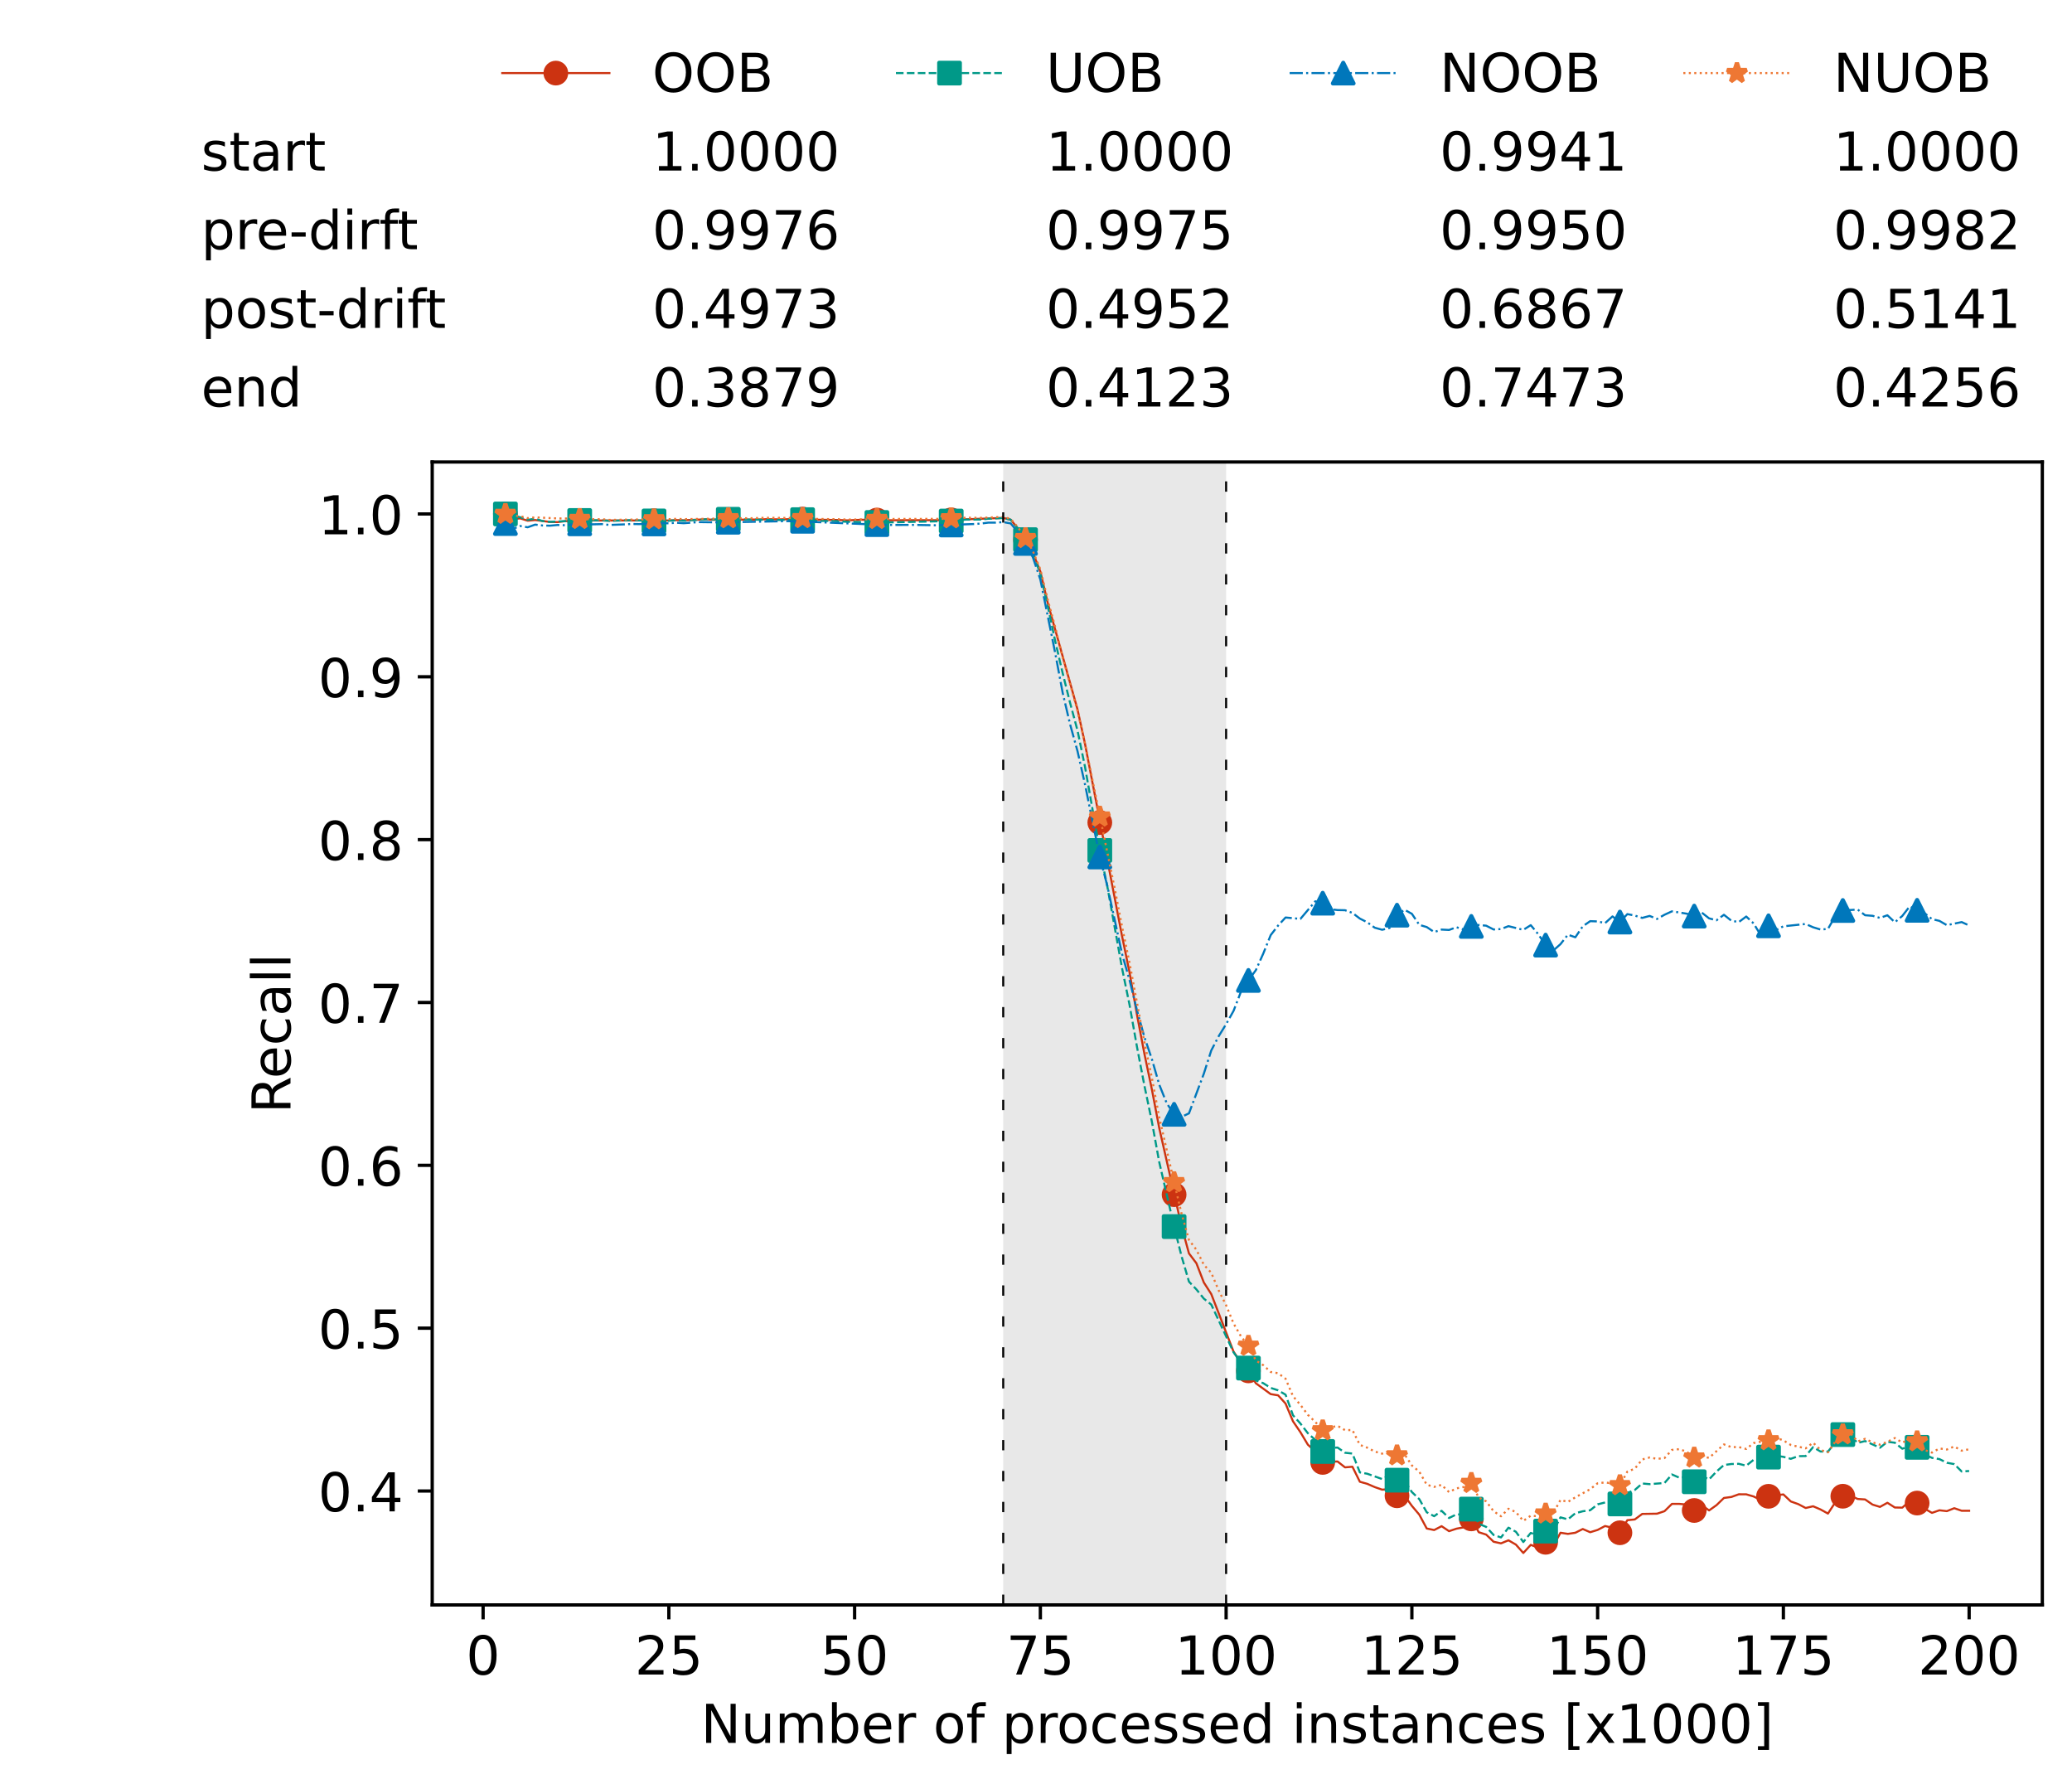 <?xml version="1.0" encoding="utf-8" standalone="no"?>
<!DOCTYPE svg PUBLIC "-//W3C//DTD SVG 1.1//EN"
  "http://www.w3.org/Graphics/SVG/1.1/DTD/svg11.dtd">
<!-- Created with matplotlib (https://matplotlib.org/) -->
<svg height="432.615pt" version="1.1" viewBox="0 0 502.65 432.615" width="502.65pt" xmlns="http://www.w3.org/2000/svg" xmlns:xlink="http://www.w3.org/1999/xlink">
 <defs>
  <style type="text/css">*{stroke-linecap:butt;stroke-linejoin:round;}</style>
 </defs>
 <g id="figure_1">
  <g id="patch_1">
   <path d="M 0 432.615 
L 502.65 432.615 
L 502.65 0 
L 0 0 
z
" style="fill:#ffffff;"/>
  </g>
  <g id="axes_1">
   <g id="patch_2">
    <path d="M 104.85 389.252 
L 495.45 389.252 
L 495.45 112.052 
L 104.85 112.052 
z
" style="fill:#ffffff;"/>
   </g>
   <g id="patch_3">
    <path clip-path="url(#p0b97d47459)" d="M 297.446 389.252 
L 297.446 112.052 
L 243.372 112.052 
L 243.372 389.252 
z
" style="fill:#d3d3d3;opacity:0.5;"/>
   </g>
   <g id="matplotlib.axis_1">
    <g id="xtick_1">
     <g id="line2d_1">
      <defs>
       <path d="M 0 0 
L 0 3.5 
" id="madbe7a0179" style="stroke:#000000;stroke-width:0.8;"/>
      </defs>
      <g>
       <use style="stroke:#000000;stroke-width:0.8;" x="117.197" xlink:href="#madbe7a0179" y="389.252"/>
      </g>
     </g>
     <g id="text_1">
      <!-- 0 -->
      <g transform="translate(113.061 406.13)scale(0.13 -0.13)">
       <defs>
        <path d="M 31.781 66.406 
Q 24.172 66.406 20.328 58.906 
Q 16.5 51.422 16.5 36.375 
Q 16.5 21.391 20.328 13.891 
Q 24.172 6.391 31.781 6.391 
Q 39.453 6.391 43.281 13.891 
Q 47.125 21.391 47.125 36.375 
Q 47.125 51.422 43.281 58.906 
Q 39.453 66.406 31.781 66.406 
z
M 31.781 74.219 
Q 44.047 74.219 50.516 64.516 
Q 56.984 54.828 56.984 36.375 
Q 56.984 17.969 50.516 8.266 
Q 44.047 -1.422 31.781 -1.422 
Q 19.531 -1.422 13.062 8.266 
Q 6.594 17.969 6.594 36.375 
Q 6.594 54.828 13.062 64.516 
Q 19.531 74.219 31.781 74.219 
z
" id="DejaVuSans-48"/>
       </defs>
       <use xlink:href="#DejaVuSans-48"/>
      </g>
     </g>
    </g>
    <g id="xtick_2">
     <g id="line2d_2">
      <g>
       <use style="stroke:#000000;stroke-width:0.8;" x="162.259" xlink:href="#madbe7a0179" y="389.252"/>
      </g>
     </g>
     <g id="text_2">
      <!-- 25 -->
      <g transform="translate(153.988 406.13)scale(0.13 -0.13)">
       <defs>
        <path d="M 19.188 8.297 
L 53.609 8.297 
L 53.609 0 
L 7.328 0 
L 7.328 8.297 
Q 12.938 14.109 22.625 23.891 
Q 32.328 33.688 34.812 36.531 
Q 39.547 41.844 41.422 45.531 
Q 43.312 49.219 43.312 52.781 
Q 43.312 58.594 39.234 62.25 
Q 35.156 65.922 28.609 65.922 
Q 23.969 65.922 18.812 64.312 
Q 13.672 62.703 7.812 59.422 
L 7.812 69.391 
Q 13.766 71.781 18.938 73 
Q 24.125 74.219 28.422 74.219 
Q 39.75 74.219 46.484 68.547 
Q 53.219 62.891 53.219 53.422 
Q 53.219 48.922 51.531 44.891 
Q 49.859 40.875 45.406 35.406 
Q 44.188 33.984 37.641 27.219 
Q 31.109 20.453 19.188 8.297 
z
" id="DejaVuSans-50"/>
        <path d="M 10.797 72.906 
L 49.516 72.906 
L 49.516 64.594 
L 19.828 64.594 
L 19.828 46.734 
Q 21.969 47.469 24.109 47.828 
Q 26.266 48.188 28.422 48.188 
Q 40.625 48.188 47.75 41.5 
Q 54.891 34.812 54.891 23.391 
Q 54.891 11.625 47.562 5.094 
Q 40.234 -1.422 26.906 -1.422 
Q 22.312 -1.422 17.547 -0.641 
Q 12.797 0.141 7.719 1.703 
L 7.719 11.625 
Q 12.109 9.234 16.797 8.062 
Q 21.484 6.891 26.703 6.891 
Q 35.156 6.891 40.078 11.328 
Q 45.016 15.766 45.016 23.391 
Q 45.016 31 40.078 35.438 
Q 35.156 39.891 26.703 39.891 
Q 22.75 39.891 18.812 39.016 
Q 14.891 38.141 10.797 36.281 
z
" id="DejaVuSans-53"/>
       </defs>
       <use xlink:href="#DejaVuSans-50"/>
       <use x="63.623" xlink:href="#DejaVuSans-53"/>
      </g>
     </g>
    </g>
    <g id="xtick_3">
     <g id="line2d_3">
      <g>
       <use style="stroke:#000000;stroke-width:0.8;" x="207.322" xlink:href="#madbe7a0179" y="389.252"/>
      </g>
     </g>
     <g id="text_3">
      <!-- 50 -->
      <g transform="translate(199.05 406.13)scale(0.13 -0.13)">
       <use xlink:href="#DejaVuSans-53"/>
       <use x="63.623" xlink:href="#DejaVuSans-48"/>
      </g>
     </g>
    </g>
    <g id="xtick_4">
     <g id="line2d_4">
      <g>
       <use style="stroke:#000000;stroke-width:0.8;" x="252.384" xlink:href="#madbe7a0179" y="389.252"/>
      </g>
     </g>
     <g id="text_4">
      <!-- 75 -->
      <g transform="translate(244.113 406.13)scale(0.13 -0.13)">
       <defs>
        <path d="M 8.203 72.906 
L 55.078 72.906 
L 55.078 68.703 
L 28.609 0 
L 18.312 0 
L 43.219 64.594 
L 8.203 64.594 
z
" id="DejaVuSans-55"/>
       </defs>
       <use xlink:href="#DejaVuSans-55"/>
       <use x="63.623" xlink:href="#DejaVuSans-53"/>
      </g>
     </g>
    </g>
    <g id="xtick_5">
     <g id="line2d_5">
      <g>
       <use style="stroke:#000000;stroke-width:0.8;" x="297.446" xlink:href="#madbe7a0179" y="389.252"/>
      </g>
     </g>
     <g id="text_5">
      <!-- 100 -->
      <g transform="translate(285.039 406.13)scale(0.13 -0.13)">
       <defs>
        <path d="M 12.406 8.297 
L 28.516 8.297 
L 28.516 63.922 
L 10.984 60.406 
L 10.984 69.391 
L 28.422 72.906 
L 38.281 72.906 
L 38.281 8.297 
L 54.391 8.297 
L 54.391 0 
L 12.406 0 
z
" id="DejaVuSans-49"/>
       </defs>
       <use xlink:href="#DejaVuSans-49"/>
       <use x="63.623" xlink:href="#DejaVuSans-48"/>
       <use x="127.246" xlink:href="#DejaVuSans-48"/>
      </g>
     </g>
    </g>
    <g id="xtick_6">
     <g id="line2d_6">
      <g>
       <use style="stroke:#000000;stroke-width:0.8;" x="342.509" xlink:href="#madbe7a0179" y="389.252"/>
      </g>
     </g>
     <g id="text_6">
      <!-- 125 -->
      <g transform="translate(330.102 406.13)scale(0.13 -0.13)">
       <use xlink:href="#DejaVuSans-49"/>
       <use x="63.623" xlink:href="#DejaVuSans-50"/>
       <use x="127.246" xlink:href="#DejaVuSans-53"/>
      </g>
     </g>
    </g>
    <g id="xtick_7">
     <g id="line2d_7">
      <g>
       <use style="stroke:#000000;stroke-width:0.8;" x="387.571" xlink:href="#madbe7a0179" y="389.252"/>
      </g>
     </g>
     <g id="text_7">
      <!-- 150 -->
      <g transform="translate(375.164 406.13)scale(0.13 -0.13)">
       <use xlink:href="#DejaVuSans-49"/>
       <use x="63.623" xlink:href="#DejaVuSans-53"/>
       <use x="127.246" xlink:href="#DejaVuSans-48"/>
      </g>
     </g>
    </g>
    <g id="xtick_8">
     <g id="line2d_8">
      <g>
       <use style="stroke:#000000;stroke-width:0.8;" x="432.633" xlink:href="#madbe7a0179" y="389.252"/>
      </g>
     </g>
     <g id="text_8">
      <!-- 175 -->
      <g transform="translate(420.226 406.13)scale(0.13 -0.13)">
       <use xlink:href="#DejaVuSans-49"/>
       <use x="63.623" xlink:href="#DejaVuSans-55"/>
       <use x="127.246" xlink:href="#DejaVuSans-53"/>
      </g>
     </g>
    </g>
    <g id="xtick_9">
     <g id="line2d_9">
      <g>
       <use style="stroke:#000000;stroke-width:0.8;" x="477.695" xlink:href="#madbe7a0179" y="389.252"/>
      </g>
     </g>
     <g id="text_9">
      <!-- 200 -->
      <g transform="translate(465.289 406.13)scale(0.13 -0.13)">
       <use xlink:href="#DejaVuSans-50"/>
       <use x="63.623" xlink:href="#DejaVuSans-48"/>
       <use x="127.246" xlink:href="#DejaVuSans-48"/>
      </g>
     </g>
    </g>
    <g id="text_10">
     <!-- Number of processed instances [x1000] -->
     <g transform="translate(170.025 422.711)scale(0.13 -0.13)">
      <defs>
       <path d="M 9.812 72.906 
L 23.094 72.906 
L 55.422 11.922 
L 55.422 72.906 
L 64.984 72.906 
L 64.984 0 
L 51.703 0 
L 19.391 60.984 
L 19.391 0 
L 9.812 0 
z
" id="DejaVuSans-78"/>
       <path d="M 8.5 21.578 
L 8.5 54.688 
L 17.484 54.688 
L 17.484 21.922 
Q 17.484 14.156 20.5 10.266 
Q 23.531 6.391 29.594 6.391 
Q 36.859 6.391 41.078 11.031 
Q 45.312 15.672 45.312 23.688 
L 45.312 54.688 
L 54.297 54.688 
L 54.297 0 
L 45.312 0 
L 45.312 8.406 
Q 42.047 3.422 37.719 1 
Q 33.406 -1.422 27.688 -1.422 
Q 18.266 -1.422 13.375 4.438 
Q 8.5 10.297 8.5 21.578 
z
M 31.109 56 
z
" id="DejaVuSans-117"/>
       <path d="M 52 44.188 
Q 55.375 50.25 60.062 53.125 
Q 64.75 56 71.094 56 
Q 79.641 56 84.281 50.016 
Q 88.922 44.047 88.922 33.016 
L 88.922 0 
L 79.891 0 
L 79.891 32.719 
Q 79.891 40.578 77.094 44.375 
Q 74.312 48.188 68.609 48.188 
Q 61.625 48.188 57.562 43.547 
Q 53.516 38.922 53.516 30.906 
L 53.516 0 
L 44.484 0 
L 44.484 32.719 
Q 44.484 40.625 41.703 44.406 
Q 38.922 48.188 33.109 48.188 
Q 26.219 48.188 22.156 43.531 
Q 18.109 38.875 18.109 30.906 
L 18.109 0 
L 9.078 0 
L 9.078 54.688 
L 18.109 54.688 
L 18.109 46.188 
Q 21.188 51.219 25.484 53.609 
Q 29.781 56 35.688 56 
Q 41.656 56 45.828 52.969 
Q 50 49.953 52 44.188 
z
" id="DejaVuSans-109"/>
       <path d="M 48.688 27.297 
Q 48.688 37.203 44.609 42.844 
Q 40.531 48.484 33.406 48.484 
Q 26.266 48.484 22.188 42.844 
Q 18.109 37.203 18.109 27.297 
Q 18.109 17.391 22.188 11.75 
Q 26.266 6.109 33.406 6.109 
Q 40.531 6.109 44.609 11.75 
Q 48.688 17.391 48.688 27.297 
z
M 18.109 46.391 
Q 20.953 51.266 25.266 53.625 
Q 29.594 56 35.594 56 
Q 45.562 56 51.781 48.094 
Q 58.016 40.188 58.016 27.297 
Q 58.016 14.406 51.781 6.484 
Q 45.562 -1.422 35.594 -1.422 
Q 29.594 -1.422 25.266 0.953 
Q 20.953 3.328 18.109 8.203 
L 18.109 0 
L 9.078 0 
L 9.078 75.984 
L 18.109 75.984 
z
" id="DejaVuSans-98"/>
       <path d="M 56.203 29.594 
L 56.203 25.203 
L 14.891 25.203 
Q 15.484 15.922 20.484 11.062 
Q 25.484 6.203 34.422 6.203 
Q 39.594 6.203 44.453 7.469 
Q 49.312 8.734 54.109 11.281 
L 54.109 2.781 
Q 49.266 0.734 44.188 -0.344 
Q 39.109 -1.422 33.891 -1.422 
Q 20.797 -1.422 13.156 6.188 
Q 5.516 13.812 5.516 26.812 
Q 5.516 40.234 12.766 48.109 
Q 20.016 56 32.328 56 
Q 43.359 56 49.781 48.891 
Q 56.203 41.797 56.203 29.594 
z
M 47.219 32.234 
Q 47.125 39.594 43.094 43.984 
Q 39.062 48.391 32.422 48.391 
Q 24.906 48.391 20.391 44.141 
Q 15.875 39.891 15.188 32.172 
z
" id="DejaVuSans-101"/>
       <path d="M 41.109 46.297 
Q 39.594 47.172 37.812 47.578 
Q 36.031 48 33.891 48 
Q 26.266 48 22.188 43.047 
Q 18.109 38.094 18.109 28.812 
L 18.109 0 
L 9.078 0 
L 9.078 54.688 
L 18.109 54.688 
L 18.109 46.188 
Q 20.953 51.172 25.484 53.578 
Q 30.031 56 36.531 56 
Q 37.453 56 38.578 55.875 
Q 39.703 55.766 41.062 55.516 
z
" id="DejaVuSans-114"/>
       <path id="DejaVuSans-32"/>
       <path d="M 30.609 48.391 
Q 23.391 48.391 19.188 42.75 
Q 14.984 37.109 14.984 27.297 
Q 14.984 17.484 19.156 11.844 
Q 23.344 6.203 30.609 6.203 
Q 37.797 6.203 41.984 11.859 
Q 46.188 17.531 46.188 27.297 
Q 46.188 37.016 41.984 42.703 
Q 37.797 48.391 30.609 48.391 
z
M 30.609 56 
Q 42.328 56 49.016 48.375 
Q 55.719 40.766 55.719 27.297 
Q 55.719 13.875 49.016 6.219 
Q 42.328 -1.422 30.609 -1.422 
Q 18.844 -1.422 12.172 6.219 
Q 5.516 13.875 5.516 27.297 
Q 5.516 40.766 12.172 48.375 
Q 18.844 56 30.609 56 
z
" id="DejaVuSans-111"/>
       <path d="M 37.109 75.984 
L 37.109 68.5 
L 28.516 68.5 
Q 23.688 68.5 21.797 66.547 
Q 19.922 64.594 19.922 59.516 
L 19.922 54.688 
L 34.719 54.688 
L 34.719 47.703 
L 19.922 47.703 
L 19.922 0 
L 10.891 0 
L 10.891 47.703 
L 2.297 47.703 
L 2.297 54.688 
L 10.891 54.688 
L 10.891 58.5 
Q 10.891 67.625 15.141 71.797 
Q 19.391 75.984 28.609 75.984 
z
" id="DejaVuSans-102"/>
       <path d="M 18.109 8.203 
L 18.109 -20.797 
L 9.078 -20.797 
L 9.078 54.688 
L 18.109 54.688 
L 18.109 46.391 
Q 20.953 51.266 25.266 53.625 
Q 29.594 56 35.594 56 
Q 45.562 56 51.781 48.094 
Q 58.016 40.188 58.016 27.297 
Q 58.016 14.406 51.781 6.484 
Q 45.562 -1.422 35.594 -1.422 
Q 29.594 -1.422 25.266 0.953 
Q 20.953 3.328 18.109 8.203 
z
M 48.688 27.297 
Q 48.688 37.203 44.609 42.844 
Q 40.531 48.484 33.406 48.484 
Q 26.266 48.484 22.188 42.844 
Q 18.109 37.203 18.109 27.297 
Q 18.109 17.391 22.188 11.75 
Q 26.266 6.109 33.406 6.109 
Q 40.531 6.109 44.609 11.75 
Q 48.688 17.391 48.688 27.297 
z
" id="DejaVuSans-112"/>
       <path d="M 48.781 52.594 
L 48.781 44.188 
Q 44.969 46.297 41.141 47.344 
Q 37.312 48.391 33.406 48.391 
Q 24.656 48.391 19.812 42.844 
Q 14.984 37.312 14.984 27.297 
Q 14.984 17.281 19.812 11.734 
Q 24.656 6.203 33.406 6.203 
Q 37.312 6.203 41.141 7.25 
Q 44.969 8.297 48.781 10.406 
L 48.781 2.094 
Q 45.016 0.344 40.984 -0.531 
Q 36.969 -1.422 32.422 -1.422 
Q 20.062 -1.422 12.781 6.344 
Q 5.516 14.109 5.516 27.297 
Q 5.516 40.672 12.859 48.328 
Q 20.219 56 33.016 56 
Q 37.156 56 41.109 55.141 
Q 45.062 54.297 48.781 52.594 
z
" id="DejaVuSans-99"/>
       <path d="M 44.281 53.078 
L 44.281 44.578 
Q 40.484 46.531 36.375 47.5 
Q 32.281 48.484 27.875 48.484 
Q 21.188 48.484 17.844 46.438 
Q 14.5 44.391 14.5 40.281 
Q 14.5 37.156 16.891 35.375 
Q 19.281 33.594 26.516 31.984 
L 29.594 31.297 
Q 39.156 29.25 43.188 25.516 
Q 47.219 21.781 47.219 15.094 
Q 47.219 7.469 41.188 3.016 
Q 35.156 -1.422 24.609 -1.422 
Q 20.219 -1.422 15.453 -0.562 
Q 10.688 0.297 5.422 2 
L 5.422 11.281 
Q 10.406 8.688 15.234 7.391 
Q 20.062 6.109 24.812 6.109 
Q 31.156 6.109 34.562 8.281 
Q 37.984 10.453 37.984 14.406 
Q 37.984 18.062 35.516 20.016 
Q 33.062 21.969 24.703 23.781 
L 21.578 24.516 
Q 13.234 26.266 9.516 29.906 
Q 5.812 33.547 5.812 39.891 
Q 5.812 47.609 11.281 51.797 
Q 16.75 56 26.812 56 
Q 31.781 56 36.172 55.266 
Q 40.578 54.547 44.281 53.078 
z
" id="DejaVuSans-115"/>
       <path d="M 45.406 46.391 
L 45.406 75.984 
L 54.391 75.984 
L 54.391 0 
L 45.406 0 
L 45.406 8.203 
Q 42.578 3.328 38.25 0.953 
Q 33.938 -1.422 27.875 -1.422 
Q 17.969 -1.422 11.734 6.484 
Q 5.516 14.406 5.516 27.297 
Q 5.516 40.188 11.734 48.094 
Q 17.969 56 27.875 56 
Q 33.938 56 38.25 53.625 
Q 42.578 51.266 45.406 46.391 
z
M 14.797 27.297 
Q 14.797 17.391 18.875 11.75 
Q 22.953 6.109 30.078 6.109 
Q 37.203 6.109 41.297 11.75 
Q 45.406 17.391 45.406 27.297 
Q 45.406 37.203 41.297 42.844 
Q 37.203 48.484 30.078 48.484 
Q 22.953 48.484 18.875 42.844 
Q 14.797 37.203 14.797 27.297 
z
" id="DejaVuSans-100"/>
       <path d="M 9.422 54.688 
L 18.406 54.688 
L 18.406 0 
L 9.422 0 
z
M 9.422 75.984 
L 18.406 75.984 
L 18.406 64.594 
L 9.422 64.594 
z
" id="DejaVuSans-105"/>
       <path d="M 54.891 33.016 
L 54.891 0 
L 45.906 0 
L 45.906 32.719 
Q 45.906 40.484 42.875 44.328 
Q 39.844 48.188 33.797 48.188 
Q 26.516 48.188 22.312 43.547 
Q 18.109 38.922 18.109 30.906 
L 18.109 0 
L 9.078 0 
L 9.078 54.688 
L 18.109 54.688 
L 18.109 46.188 
Q 21.344 51.125 25.703 53.562 
Q 30.078 56 35.797 56 
Q 45.219 56 50.047 50.172 
Q 54.891 44.344 54.891 33.016 
z
" id="DejaVuSans-110"/>
       <path d="M 18.312 70.219 
L 18.312 54.688 
L 36.812 54.688 
L 36.812 47.703 
L 18.312 47.703 
L 18.312 18.016 
Q 18.312 11.328 20.141 9.422 
Q 21.969 7.516 27.594 7.516 
L 36.812 7.516 
L 36.812 0 
L 27.594 0 
Q 17.188 0 13.234 3.875 
Q 9.281 7.766 9.281 18.016 
L 9.281 47.703 
L 2.688 47.703 
L 2.688 54.688 
L 9.281 54.688 
L 9.281 70.219 
z
" id="DejaVuSans-116"/>
       <path d="M 34.281 27.484 
Q 23.391 27.484 19.188 25 
Q 14.984 22.516 14.984 16.5 
Q 14.984 11.719 18.141 8.906 
Q 21.297 6.109 26.703 6.109 
Q 34.188 6.109 38.703 11.406 
Q 43.219 16.703 43.219 25.484 
L 43.219 27.484 
z
M 52.203 31.203 
L 52.203 0 
L 43.219 0 
L 43.219 8.297 
Q 40.141 3.328 35.547 0.953 
Q 30.953 -1.422 24.312 -1.422 
Q 15.922 -1.422 10.953 3.297 
Q 6 8.016 6 15.922 
Q 6 25.141 12.172 29.828 
Q 18.359 34.516 30.609 34.516 
L 43.219 34.516 
L 43.219 35.406 
Q 43.219 41.609 39.141 45 
Q 35.062 48.391 27.688 48.391 
Q 23 48.391 18.547 47.266 
Q 14.109 46.141 10.016 43.891 
L 10.016 52.203 
Q 14.938 54.109 19.578 55.047 
Q 24.219 56 28.609 56 
Q 40.484 56 46.344 49.844 
Q 52.203 43.703 52.203 31.203 
z
" id="DejaVuSans-97"/>
       <path d="M 8.594 75.984 
L 29.297 75.984 
L 29.297 69 
L 17.578 69 
L 17.578 -6.203 
L 29.297 -6.203 
L 29.297 -13.188 
L 8.594 -13.188 
z
" id="DejaVuSans-91"/>
       <path d="M 54.891 54.688 
L 35.109 28.078 
L 55.906 0 
L 45.312 0 
L 29.391 21.484 
L 13.484 0 
L 2.875 0 
L 24.125 28.609 
L 4.688 54.688 
L 15.281 54.688 
L 29.781 35.203 
L 44.281 54.688 
z
" id="DejaVuSans-120"/>
       <path d="M 30.422 75.984 
L 30.422 -13.188 
L 9.719 -13.188 
L 9.719 -6.203 
L 21.391 -6.203 
L 21.391 69 
L 9.719 69 
L 9.719 75.984 
z
" id="DejaVuSans-93"/>
      </defs>
      <use xlink:href="#DejaVuSans-78"/>
      <use x="74.805" xlink:href="#DejaVuSans-117"/>
      <use x="138.184" xlink:href="#DejaVuSans-109"/>
      <use x="235.596" xlink:href="#DejaVuSans-98"/>
      <use x="299.072" xlink:href="#DejaVuSans-101"/>
      <use x="360.596" xlink:href="#DejaVuSans-114"/>
      <use x="401.709" xlink:href="#DejaVuSans-32"/>
      <use x="433.496" xlink:href="#DejaVuSans-111"/>
      <use x="494.678" xlink:href="#DejaVuSans-102"/>
      <use x="529.883" xlink:href="#DejaVuSans-32"/>
      <use x="561.67" xlink:href="#DejaVuSans-112"/>
      <use x="625.146" xlink:href="#DejaVuSans-114"/>
      <use x="664.01" xlink:href="#DejaVuSans-111"/>
      <use x="725.191" xlink:href="#DejaVuSans-99"/>
      <use x="780.172" xlink:href="#DejaVuSans-101"/>
      <use x="841.695" xlink:href="#DejaVuSans-115"/>
      <use x="893.795" xlink:href="#DejaVuSans-115"/>
      <use x="945.895" xlink:href="#DejaVuSans-101"/>
      <use x="1007.418" xlink:href="#DejaVuSans-100"/>
      <use x="1070.895" xlink:href="#DejaVuSans-32"/>
      <use x="1102.682" xlink:href="#DejaVuSans-105"/>
      <use x="1130.465" xlink:href="#DejaVuSans-110"/>
      <use x="1193.844" xlink:href="#DejaVuSans-115"/>
      <use x="1245.943" xlink:href="#DejaVuSans-116"/>
      <use x="1285.152" xlink:href="#DejaVuSans-97"/>
      <use x="1346.432" xlink:href="#DejaVuSans-110"/>
      <use x="1409.811" xlink:href="#DejaVuSans-99"/>
      <use x="1464.791" xlink:href="#DejaVuSans-101"/>
      <use x="1526.314" xlink:href="#DejaVuSans-115"/>
      <use x="1578.414" xlink:href="#DejaVuSans-32"/>
      <use x="1610.201" xlink:href="#DejaVuSans-91"/>
      <use x="1649.215" xlink:href="#DejaVuSans-120"/>
      <use x="1708.395" xlink:href="#DejaVuSans-49"/>
      <use x="1772.018" xlink:href="#DejaVuSans-48"/>
      <use x="1835.641" xlink:href="#DejaVuSans-48"/>
      <use x="1899.264" xlink:href="#DejaVuSans-48"/>
      <use x="1962.887" xlink:href="#DejaVuSans-93"/>
     </g>
    </g>
   </g>
   <g id="matplotlib.axis_2">
    <g id="ytick_1">
     <g id="line2d_10">
      <defs>
       <path d="M 0 0 
L -3.5 0 
" id="m0809c806f0" style="stroke:#000000;stroke-width:0.8;"/>
      </defs>
      <g>
       <use style="stroke:#000000;stroke-width:0.8;" x="104.85" xlink:href="#m0809c806f0" y="361.618"/>
      </g>
     </g>
     <g id="text_11">
      <!-- 0.4 -->
      <g transform="translate(77.176 366.557)scale(0.13 -0.13)">
       <defs>
        <path d="M 10.688 12.406 
L 21 12.406 
L 21 0 
L 10.688 0 
z
" id="DejaVuSans-46"/>
        <path d="M 37.797 64.312 
L 12.891 25.391 
L 37.797 25.391 
z
M 35.203 72.906 
L 47.609 72.906 
L 47.609 25.391 
L 58.016 25.391 
L 58.016 17.188 
L 47.609 17.188 
L 47.609 0 
L 37.797 0 
L 37.797 17.188 
L 4.891 17.188 
L 4.891 26.703 
z
" id="DejaVuSans-52"/>
       </defs>
       <use xlink:href="#DejaVuSans-48"/>
       <use x="63.623" xlink:href="#DejaVuSans-46"/>
       <use x="95.41" xlink:href="#DejaVuSans-52"/>
      </g>
     </g>
    </g>
    <g id="ytick_2">
     <g id="line2d_11">
      <g>
       <use style="stroke:#000000;stroke-width:0.8;" x="104.85" xlink:href="#m0809c806f0" y="322.124"/>
      </g>
     </g>
     <g id="text_12">
      <!-- 0.5 -->
      <g transform="translate(77.176 327.063)scale(0.13 -0.13)">
       <use xlink:href="#DejaVuSans-48"/>
       <use x="63.623" xlink:href="#DejaVuSans-46"/>
       <use x="95.41" xlink:href="#DejaVuSans-53"/>
      </g>
     </g>
    </g>
    <g id="ytick_3">
     <g id="line2d_12">
      <g>
       <use style="stroke:#000000;stroke-width:0.8;" x="104.85" xlink:href="#m0809c806f0" y="282.629"/>
      </g>
     </g>
     <g id="text_13">
      <!-- 0.6 -->
      <g transform="translate(77.176 287.568)scale(0.13 -0.13)">
       <defs>
        <path d="M 33.016 40.375 
Q 26.375 40.375 22.484 35.828 
Q 18.609 31.297 18.609 23.391 
Q 18.609 15.531 22.484 10.953 
Q 26.375 6.391 33.016 6.391 
Q 39.656 6.391 43.531 10.953 
Q 47.406 15.531 47.406 23.391 
Q 47.406 31.297 43.531 35.828 
Q 39.656 40.375 33.016 40.375 
z
M 52.594 71.297 
L 52.594 62.312 
Q 48.875 64.062 45.094 64.984 
Q 41.312 65.922 37.594 65.922 
Q 27.828 65.922 22.672 59.328 
Q 17.531 52.734 16.797 39.406 
Q 19.672 43.656 24.016 45.922 
Q 28.375 48.188 33.594 48.188 
Q 44.578 48.188 50.953 41.516 
Q 57.328 34.859 57.328 23.391 
Q 57.328 12.156 50.688 5.359 
Q 44.047 -1.422 33.016 -1.422 
Q 20.359 -1.422 13.672 8.266 
Q 6.984 17.969 6.984 36.375 
Q 6.984 53.656 15.188 63.938 
Q 23.391 74.219 37.203 74.219 
Q 40.922 74.219 44.703 73.484 
Q 48.484 72.75 52.594 71.297 
z
" id="DejaVuSans-54"/>
       </defs>
       <use xlink:href="#DejaVuSans-48"/>
       <use x="63.623" xlink:href="#DejaVuSans-46"/>
       <use x="95.41" xlink:href="#DejaVuSans-54"/>
      </g>
     </g>
    </g>
    <g id="ytick_4">
     <g id="line2d_13">
      <g>
       <use style="stroke:#000000;stroke-width:0.8;" x="104.85" xlink:href="#m0809c806f0" y="243.135"/>
      </g>
     </g>
     <g id="text_14">
      <!-- 0.7 -->
      <g transform="translate(77.176 248.074)scale(0.13 -0.13)">
       <use xlink:href="#DejaVuSans-48"/>
       <use x="63.623" xlink:href="#DejaVuSans-46"/>
       <use x="95.41" xlink:href="#DejaVuSans-55"/>
      </g>
     </g>
    </g>
    <g id="ytick_5">
     <g id="line2d_14">
      <g>
       <use style="stroke:#000000;stroke-width:0.8;" x="104.85" xlink:href="#m0809c806f0" y="203.641"/>
      </g>
     </g>
     <g id="text_15">
      <!-- 0.8 -->
      <g transform="translate(77.176 208.58)scale(0.13 -0.13)">
       <defs>
        <path d="M 31.781 34.625 
Q 24.75 34.625 20.719 30.859 
Q 16.703 27.094 16.703 20.516 
Q 16.703 13.922 20.719 10.156 
Q 24.75 6.391 31.781 6.391 
Q 38.812 6.391 42.859 10.172 
Q 46.922 13.969 46.922 20.516 
Q 46.922 27.094 42.891 30.859 
Q 38.875 34.625 31.781 34.625 
z
M 21.922 38.812 
Q 15.578 40.375 12.031 44.719 
Q 8.5 49.078 8.5 55.328 
Q 8.5 64.062 14.719 69.141 
Q 20.953 74.219 31.781 74.219 
Q 42.672 74.219 48.875 69.141 
Q 55.078 64.062 55.078 55.328 
Q 55.078 49.078 51.531 44.719 
Q 48 40.375 41.703 38.812 
Q 48.828 37.156 52.797 32.312 
Q 56.781 27.484 56.781 20.516 
Q 56.781 9.906 50.312 4.234 
Q 43.844 -1.422 31.781 -1.422 
Q 19.734 -1.422 13.25 4.234 
Q 6.781 9.906 6.781 20.516 
Q 6.781 27.484 10.781 32.312 
Q 14.797 37.156 21.922 38.812 
z
M 18.312 54.391 
Q 18.312 48.734 21.844 45.562 
Q 25.391 42.391 31.781 42.391 
Q 38.141 42.391 41.719 45.562 
Q 45.312 48.734 45.312 54.391 
Q 45.312 60.062 41.719 63.234 
Q 38.141 66.406 31.781 66.406 
Q 25.391 66.406 21.844 63.234 
Q 18.312 60.062 18.312 54.391 
z
" id="DejaVuSans-56"/>
       </defs>
       <use xlink:href="#DejaVuSans-48"/>
       <use x="63.623" xlink:href="#DejaVuSans-46"/>
       <use x="95.41" xlink:href="#DejaVuSans-56"/>
      </g>
     </g>
    </g>
    <g id="ytick_6">
     <g id="line2d_15">
      <g>
       <use style="stroke:#000000;stroke-width:0.8;" x="104.85" xlink:href="#m0809c806f0" y="164.146"/>
      </g>
     </g>
     <g id="text_16">
      <!-- 0.9 -->
      <g transform="translate(77.176 169.085)scale(0.13 -0.13)">
       <defs>
        <path d="M 10.984 1.516 
L 10.984 10.5 
Q 14.703 8.734 18.5 7.812 
Q 22.312 6.891 25.984 6.891 
Q 35.75 6.891 40.891 13.453 
Q 46.047 20.016 46.781 33.406 
Q 43.953 29.203 39.594 26.953 
Q 35.25 24.703 29.984 24.703 
Q 19.047 24.703 12.672 31.312 
Q 6.297 37.938 6.297 49.422 
Q 6.297 60.641 12.938 67.422 
Q 19.578 74.219 30.609 74.219 
Q 43.266 74.219 49.922 64.516 
Q 56.594 54.828 56.594 36.375 
Q 56.594 19.141 48.406 8.859 
Q 40.234 -1.422 26.422 -1.422 
Q 22.703 -1.422 18.891 -0.688 
Q 15.094 0.047 10.984 1.516 
z
M 30.609 32.422 
Q 37.25 32.422 41.125 36.953 
Q 45.016 41.5 45.016 49.422 
Q 45.016 57.281 41.125 61.844 
Q 37.25 66.406 30.609 66.406 
Q 23.969 66.406 20.094 61.844 
Q 16.219 57.281 16.219 49.422 
Q 16.219 41.5 20.094 36.953 
Q 23.969 32.422 30.609 32.422 
z
" id="DejaVuSans-57"/>
       </defs>
       <use xlink:href="#DejaVuSans-48"/>
       <use x="63.623" xlink:href="#DejaVuSans-46"/>
       <use x="95.41" xlink:href="#DejaVuSans-57"/>
      </g>
     </g>
    </g>
    <g id="ytick_7">
     <g id="line2d_16">
      <g>
       <use style="stroke:#000000;stroke-width:0.8;" x="104.85" xlink:href="#m0809c806f0" y="124.652"/>
      </g>
     </g>
     <g id="text_17">
      <!-- 1.0 -->
      <g transform="translate(77.176 129.591)scale(0.13 -0.13)">
       <use xlink:href="#DejaVuSans-49"/>
       <use x="63.623" xlink:href="#DejaVuSans-46"/>
       <use x="95.41" xlink:href="#DejaVuSans-48"/>
      </g>
     </g>
    </g>
    <g id="text_18">
     <!-- Recall -->
     <g transform="translate(70.472 270.044)rotate(-90)scale(0.13 -0.13)">
      <defs>
       <path d="M 44.391 34.188 
Q 47.562 33.109 50.562 29.594 
Q 53.562 26.078 56.594 19.922 
L 66.609 0 
L 56 0 
L 46.688 18.703 
Q 43.062 26.031 39.672 28.422 
Q 36.281 30.812 30.422 30.812 
L 19.672 30.812 
L 19.672 0 
L 9.812 0 
L 9.812 72.906 
L 32.078 72.906 
Q 44.578 72.906 50.734 67.672 
Q 56.891 62.453 56.891 51.906 
Q 56.891 45.016 53.688 40.469 
Q 50.484 35.938 44.391 34.188 
z
M 19.672 64.797 
L 19.672 38.922 
L 32.078 38.922 
Q 39.203 38.922 42.844 42.219 
Q 46.484 45.516 46.484 51.906 
Q 46.484 58.297 42.844 61.547 
Q 39.203 64.797 32.078 64.797 
z
" id="DejaVuSans-82"/>
       <path d="M 9.422 75.984 
L 18.406 75.984 
L 18.406 0 
L 9.422 0 
z
" id="DejaVuSans-108"/>
      </defs>
      <use xlink:href="#DejaVuSans-82"/>
      <use x="64.982" xlink:href="#DejaVuSans-101"/>
      <use x="126.506" xlink:href="#DejaVuSans-99"/>
      <use x="181.486" xlink:href="#DejaVuSans-97"/>
      <use x="242.766" xlink:href="#DejaVuSans-108"/>
      <use x="270.549" xlink:href="#DejaVuSans-108"/>
     </g>
    </g>
   </g>
   <g id="line2d_17"/>
   <g id="line2d_18"/>
   <g id="line2d_19"/>
   <g id="line2d_20"/>
   <g id="line2d_21"/>
   <g id="line2d_22">
    <path clip-path="url(#p0b97d47459)" d="M 122.605 124.652 
L 124.407 125.873 
L 126.21 125.726 
L 128.012 126.289 
L 129.815 126.126 
L 133.419 126.592 
L 135.222 126.63 
L 137.024 126.41 
L 140.629 126.241 
L 162.259 126.23 
L 164.062 126.142 
L 165.864 126.179 
L 171.272 125.953 
L 173.074 126.07 
L 183.889 126.005 
L 185.692 125.928 
L 189.297 125.968 
L 192.902 125.892 
L 196.507 125.891 
L 198.309 126.051 
L 203.717 126.13 
L 205.519 126.21 
L 209.124 126.057 
L 214.532 126.177 
L 228.952 126.166 
L 243.372 125.607 
L 245.174 126.041 
L 246.976 128.211 
L 248.779 130.892 
L 250.581 134.101 
L 252.384 138.631 
L 254.186 146.286 
L 261.396 172.062 
L 263.199 180.338 
L 272.211 227.103 
L 274.014 235.824 
L 275.816 246.083 
L 277.619 255.559 
L 279.421 264.153 
L 281.224 273.597 
L 286.631 297.401 
L 288.434 303.998 
L 290.236 306.378 
L 292.039 311.043 
L 293.841 313.855 
L 299.249 327.818 
L 301.051 330.494 
L 302.854 332.481 
L 304.656 335.489 
L 308.261 338.12 
L 310.064 338.418 
L 311.866 340.41 
L 313.669 344.716 
L 315.471 347.355 
L 317.274 350.38 
L 319.076 352.023 
L 320.879 354.685 
L 322.681 354.507 
L 324.484 354.461 
L 326.286 355.884 
L 328.089 355.734 
L 329.891 359.376 
L 331.694 359.884 
L 333.496 360.667 
L 335.299 361.291 
L 337.101 361.172 
L 338.904 362.777 
L 340.706 362.715 
L 342.509 365.224 
L 344.311 367.359 
L 346.114 370.713 
L 347.916 371.086 
L 349.719 370.151 
L 351.521 371.36 
L 353.324 370.756 
L 355.126 370.422 
L 356.928 368.379 
L 358.731 371.612 
L 360.533 372.193 
L 362.336 373.926 
L 364.138 374.313 
L 365.941 373.576 
L 367.743 374.618 
L 369.546 376.652 
L 371.348 374.685 
L 373.151 375.345 
L 374.953 374.058 
L 376.756 375.051 
L 378.558 371.744 
L 380.361 372.02 
L 382.163 371.744 
L 383.966 370.839 
L 385.768 371.617 
L 387.571 371.06 
L 389.373 370.111 
L 391.176 370.528 
L 392.978 371.748 
L 394.781 368.697 
L 396.583 368.519 
L 398.386 367.178 
L 401.991 367.118 
L 403.793 366.516 
L 405.596 364.748 
L 407.398 364.744 
L 409.201 364.911 
L 411.003 366.344 
L 412.806 365.01 
L 414.608 366.333 
L 416.411 365.049 
L 418.213 363.306 
L 420.016 363.066 
L 421.818 362.417 
L 423.621 362.425 
L 425.423 362.952 
L 427.226 363.836 
L 429.028 362.903 
L 432.633 362.447 
L 434.436 364.154 
L 436.238 364.798 
L 438.041 365.738 
L 439.843 365.321 
L 441.646 366.095 
L 443.448 367.092 
L 445.251 364.329 
L 447.053 362.887 
L 448.856 362.738 
L 450.658 363.55 
L 452.461 363.669 
L 454.263 364.916 
L 456.066 365.475 
L 457.868 364.473 
L 459.671 365.619 
L 461.473 365.657 
L 463.276 364.091 
L 465.078 364.544 
L 466.881 365.894 
L 468.683 366.92 
L 470.485 366.297 
L 472.288 366.503 
L 474.09 365.788 
L 475.893 366.413 
L 477.695 366.411 
L 477.695 366.411 
" style="fill:none;stroke:#cc3311;stroke-linecap:square;stroke-width:0.5;"/>
    <defs>
     <path d="M 0 2.5 
C 0.663 2.5 1.299 2.237 1.768 1.768 
C 2.237 1.299 2.5 0.663 2.5 0 
C 2.5 -0.663 2.237 -1.299 1.768 -1.768 
C 1.299 -2.237 0.663 -2.5 0 -2.5 
C -0.663 -2.5 -1.299 -2.237 -1.768 -1.768 
C -2.237 -1.299 -2.5 -0.663 -2.5 0 
C -2.5 0.663 -2.237 1.299 -1.768 1.768 
C -1.299 2.237 -0.663 2.5 0 2.5 
z
" id="m1cdb3d1838" style="stroke:#cc3311;"/>
    </defs>
    <g clip-path="url(#p0b97d47459)">
     <use style="fill:#cc3311;stroke:#cc3311;" x="122.605" xlink:href="#m1cdb3d1838" y="124.652"/>
     <use style="fill:#cc3311;stroke:#cc3311;" x="140.629" xlink:href="#m1cdb3d1838" y="126.241"/>
     <use style="fill:#cc3311;stroke:#cc3311;" x="158.654" xlink:href="#m1cdb3d1838" y="126.313"/>
     <use style="fill:#cc3311;stroke:#cc3311;" x="176.679" xlink:href="#m1cdb3d1838" y="126.025"/>
     <use style="fill:#cc3311;stroke:#cc3311;" x="194.704" xlink:href="#m1cdb3d1838" y="125.889"/>
     <use style="fill:#cc3311;stroke:#cc3311;" x="212.729" xlink:href="#m1cdb3d1838" y="126.131"/>
     <use style="fill:#cc3311;stroke:#cc3311;" x="230.754" xlink:href="#m1cdb3d1838" y="126.088"/>
     <use style="fill:#cc3311;stroke:#cc3311;" x="248.779" xlink:href="#m1cdb3d1838" y="130.892"/>
     <use style="fill:#cc3311;stroke:#cc3311;" x="266.804" xlink:href="#m1cdb3d1838" y="199.493"/>
     <use style="fill:#cc3311;stroke:#cc3311;" x="284.829" xlink:href="#m1cdb3d1838" y="289.739"/>
     <use style="fill:#cc3311;stroke:#cc3311;" x="302.854" xlink:href="#m1cdb3d1838" y="332.481"/>
     <use style="fill:#cc3311;stroke:#cc3311;" x="320.879" xlink:href="#m1cdb3d1838" y="354.685"/>
     <use style="fill:#cc3311;stroke:#cc3311;" x="338.904" xlink:href="#m1cdb3d1838" y="362.777"/>
     <use style="fill:#cc3311;stroke:#cc3311;" x="356.928" xlink:href="#m1cdb3d1838" y="368.379"/>
     <use style="fill:#cc3311;stroke:#cc3311;" x="374.953" xlink:href="#m1cdb3d1838" y="374.058"/>
     <use style="fill:#cc3311;stroke:#cc3311;" x="392.978" xlink:href="#m1cdb3d1838" y="371.748"/>
     <use style="fill:#cc3311;stroke:#cc3311;" x="411.003" xlink:href="#m1cdb3d1838" y="366.344"/>
     <use style="fill:#cc3311;stroke:#cc3311;" x="429.028" xlink:href="#m1cdb3d1838" y="362.903"/>
     <use style="fill:#cc3311;stroke:#cc3311;" x="447.053" xlink:href="#m1cdb3d1838" y="362.887"/>
     <use style="fill:#cc3311;stroke:#cc3311;" x="465.078" xlink:href="#m1cdb3d1838" y="364.544"/>
    </g>
   </g>
   <g id="line2d_23"/>
   <g id="line2d_24"/>
   <g id="line2d_25"/>
   <g id="line2d_26"/>
   <g id="line2d_27">
    <path clip-path="url(#p0b97d47459)" d="M 122.605 124.652 
L 126.21 125.444 
L 128.012 126.077 
L 129.815 125.792 
L 131.617 126.37 
L 133.419 126.574 
L 138.827 126.31 
L 144.234 126.183 
L 146.037 126.188 
L 147.839 126.342 
L 153.247 126.147 
L 158.654 126.349 
L 162.259 126.308 
L 164.062 126.181 
L 165.864 126.297 
L 171.272 125.953 
L 174.877 125.988 
L 178.482 125.975 
L 189.297 126.119 
L 192.902 126.004 
L 196.507 126.158 
L 198.309 126.36 
L 201.914 126.322 
L 205.519 126.557 
L 214.532 126.726 
L 230.754 126.365 
L 234.359 126.003 
L 237.964 126.002 
L 239.767 125.809 
L 243.372 125.647 
L 245.174 126.041 
L 246.976 128.25 
L 248.779 130.89 
L 250.581 134.287 
L 252.384 139.183 
L 254.186 147.067 
L 255.989 155.519 
L 257.791 163.253 
L 259.594 170.461 
L 261.396 177.184 
L 263.199 185.916 
L 266.804 206.266 
L 268.606 214.874 
L 272.211 234.891 
L 274.014 243.686 
L 275.816 253.874 
L 277.619 263.277 
L 279.421 271.962 
L 281.224 281.866 
L 284.829 297.485 
L 286.631 304.679 
L 288.434 310.843 
L 290.236 312.723 
L 292.039 314.96 
L 293.841 316.4 
L 299.249 327.981 
L 301.051 330.518 
L 302.854 331.805 
L 304.656 334.814 
L 306.459 335.469 
L 308.261 336.616 
L 310.064 337.202 
L 311.866 338.257 
L 313.669 343.253 
L 315.471 345.257 
L 317.274 347.604 
L 319.076 349.246 
L 320.879 352.03 
L 322.681 351.191 
L 324.484 351.08 
L 326.286 352.342 
L 328.089 352.536 
L 329.891 357.108 
L 331.694 357.435 
L 335.299 358.719 
L 337.101 357.814 
L 338.904 358.994 
L 340.706 359.142 
L 342.509 361.868 
L 344.311 363.6 
L 346.114 366.78 
L 347.916 367.731 
L 349.719 366.417 
L 351.521 368.169 
L 353.324 367.292 
L 355.126 367.316 
L 356.928 366.009 
L 358.731 369.571 
L 360.533 370.323 
L 362.336 372.281 
L 364.138 372.88 
L 365.941 370.51 
L 367.743 371.505 
L 369.546 374.001 
L 371.348 371.792 
L 373.151 372.409 
L 374.953 371.345 
L 376.756 371.511 
L 378.558 368.006 
L 380.361 368.504 
L 382.163 367.012 
L 383.966 366.537 
L 385.768 366.287 
L 387.571 364.855 
L 389.373 364.4 
L 391.176 364.288 
L 392.978 364.749 
L 394.781 362.084 
L 396.583 361.372 
L 398.386 359.792 
L 400.188 359.957 
L 403.793 359.676 
L 405.596 357.606 
L 407.398 358.395 
L 409.201 358.173 
L 411.003 359.378 
L 412.806 357.93 
L 414.608 358.806 
L 416.411 356.894 
L 418.213 355.313 
L 420.016 355.073 
L 421.818 355.026 
L 423.621 355.482 
L 425.423 354.052 
L 427.226 353.945 
L 429.028 353.4 
L 430.831 353.05 
L 432.633 353.336 
L 434.436 353.815 
L 436.238 353.171 
L 438.041 353.14 
L 439.843 350.978 
L 441.646 352.042 
L 443.448 352.05 
L 445.251 349.877 
L 447.053 347.935 
L 448.856 348.177 
L 450.658 349.959 
L 452.461 349.508 
L 456.066 351.125 
L 457.868 349.68 
L 459.671 349.909 
L 461.473 351.36 
L 463.276 350.786 
L 465.078 351.026 
L 466.881 352.742 
L 468.683 353.578 
L 470.485 353.88 
L 472.288 354.764 
L 474.09 355.101 
L 475.893 356.894 
L 477.695 356.766 
L 477.695 356.766 
" style="fill:none;stroke:#009988;stroke-dasharray:1.85,0.8;stroke-dashoffset:0;stroke-width:0.5;"/>
    <defs>
     <path d="M -2.5 2.5 
L 2.5 2.5 
L 2.5 -2.5 
L -2.5 -2.5 
z
" id="md24138583a" style="stroke:#009988;stroke-linejoin:miter;"/>
    </defs>
    <g clip-path="url(#p0b97d47459)">
     <use style="fill:#009988;stroke:#009988;stroke-linejoin:miter;" x="122.605" xlink:href="#md24138583a" y="124.652"/>
     <use style="fill:#009988;stroke:#009988;stroke-linejoin:miter;" x="140.629" xlink:href="#md24138583a" y="126.234"/>
     <use style="fill:#009988;stroke:#009988;stroke-linejoin:miter;" x="158.654" xlink:href="#md24138583a" y="126.349"/>
     <use style="fill:#009988;stroke:#009988;stroke-linejoin:miter;" x="176.679" xlink:href="#md24138583a" y="125.946"/>
     <use style="fill:#009988;stroke:#009988;stroke-linejoin:miter;" x="194.704" xlink:href="#md24138583a" y="126.039"/>
     <use style="fill:#009988;stroke:#009988;stroke-linejoin:miter;" x="212.729" xlink:href="#md24138583a" y="126.717"/>
     <use style="fill:#009988;stroke:#009988;stroke-linejoin:miter;" x="230.754" xlink:href="#md24138583a" y="126.365"/>
     <use style="fill:#009988;stroke:#009988;stroke-linejoin:miter;" x="248.779" xlink:href="#md24138583a" y="130.89"/>
     <use style="fill:#009988;stroke:#009988;stroke-linejoin:miter;" x="266.804" xlink:href="#md24138583a" y="206.266"/>
     <use style="fill:#009988;stroke:#009988;stroke-linejoin:miter;" x="284.829" xlink:href="#md24138583a" y="297.485"/>
     <use style="fill:#009988;stroke:#009988;stroke-linejoin:miter;" x="302.854" xlink:href="#md24138583a" y="331.805"/>
     <use style="fill:#009988;stroke:#009988;stroke-linejoin:miter;" x="320.879" xlink:href="#md24138583a" y="352.03"/>
     <use style="fill:#009988;stroke:#009988;stroke-linejoin:miter;" x="338.904" xlink:href="#md24138583a" y="358.994"/>
     <use style="fill:#009988;stroke:#009988;stroke-linejoin:miter;" x="356.928" xlink:href="#md24138583a" y="366.009"/>
     <use style="fill:#009988;stroke:#009988;stroke-linejoin:miter;" x="374.953" xlink:href="#md24138583a" y="371.345"/>
     <use style="fill:#009988;stroke:#009988;stroke-linejoin:miter;" x="392.978" xlink:href="#md24138583a" y="364.749"/>
     <use style="fill:#009988;stroke:#009988;stroke-linejoin:miter;" x="411.003" xlink:href="#md24138583a" y="359.378"/>
     <use style="fill:#009988;stroke:#009988;stroke-linejoin:miter;" x="429.028" xlink:href="#md24138583a" y="353.4"/>
     <use style="fill:#009988;stroke:#009988;stroke-linejoin:miter;" x="447.053" xlink:href="#md24138583a" y="347.935"/>
     <use style="fill:#009988;stroke:#009988;stroke-linejoin:miter;" x="465.078" xlink:href="#md24138583a" y="351.026"/>
    </g>
   </g>
   <g id="line2d_28"/>
   <g id="line2d_29"/>
   <g id="line2d_30"/>
   <g id="line2d_31"/>
   <g id="line2d_32">
    <path clip-path="url(#p0b97d47459)" d="M 122.605 126.98 
L 124.407 128.259 
L 126.21 127.577 
L 128.012 127.885 
L 129.815 127.238 
L 131.617 127.447 
L 133.419 127.497 
L 135.222 127.328 
L 137.024 127.388 
L 140.629 127.041 
L 142.432 127.192 
L 146.037 127.118 
L 147.839 127.313 
L 151.444 127.18 
L 153.247 127.084 
L 155.049 127.116 
L 156.852 127.032 
L 158.654 127.076 
L 160.457 126.91 
L 162.259 126.909 
L 164.062 126.78 
L 165.864 126.896 
L 169.469 126.626 
L 174.877 126.7 
L 191.099 126.396 
L 198.309 126.633 
L 214.532 127.318 
L 221.742 127.304 
L 227.149 127.398 
L 236.162 127.1 
L 237.964 126.985 
L 239.767 126.753 
L 241.569 126.752 
L 243.372 126.631 
L 245.174 126.942 
L 246.976 129.076 
L 248.779 131.804 
L 250.581 135.207 
L 252.384 140.575 
L 255.989 158.409 
L 257.791 168.007 
L 259.594 175.673 
L 261.396 182.183 
L 263.199 190.192 
L 266.804 207.846 
L 268.606 214.769 
L 272.211 231.401 
L 274.014 237.671 
L 275.816 245.018 
L 277.619 251.521 
L 279.421 256.824 
L 281.224 263.053 
L 283.026 267.551 
L 284.829 270.259 
L 286.631 270.886 
L 288.434 270.027 
L 292.039 260.41 
L 293.841 254.774 
L 295.644 251.317 
L 297.446 248.385 
L 299.249 245.174 
L 301.051 240.505 
L 302.854 237.785 
L 304.656 235.303 
L 306.459 231.269 
L 308.261 226.796 
L 310.064 224.471 
L 311.866 222.524 
L 315.471 222.863 
L 319.076 218.593 
L 320.879 219.054 
L 322.681 220.505 
L 324.484 220.723 
L 326.286 220.76 
L 328.089 221.406 
L 329.891 222.784 
L 331.694 223.697 
L 333.496 224.999 
L 335.299 225.5 
L 337.101 225.066 
L 338.904 221.962 
L 340.706 220.633 
L 342.509 221.63 
L 344.311 224.314 
L 346.114 224.842 
L 347.916 226.055 
L 349.719 225.453 
L 351.521 225.547 
L 353.324 224.889 
L 355.126 225.449 
L 356.928 224.686 
L 358.731 224.337 
L 360.533 224.511 
L 362.336 225.429 
L 364.138 225.322 
L 365.941 224.623 
L 369.546 225.52 
L 371.348 224.384 
L 373.151 226.55 
L 374.953 229.219 
L 376.756 230.594 
L 378.558 228.989 
L 380.361 226.693 
L 382.163 227.321 
L 383.966 224.661 
L 385.768 223.412 
L 387.571 223.475 
L 389.373 223.893 
L 391.176 222.262 
L 392.978 223.628 
L 394.781 221.701 
L 396.583 222.057 
L 398.386 222.625 
L 400.188 222.143 
L 401.991 222.875 
L 403.793 221.858 
L 405.596 221.03 
L 409.201 221.6 
L 411.003 222.183 
L 412.806 221.314 
L 414.608 222.731 
L 416.411 223.198 
L 418.213 221.866 
L 420.016 223.303 
L 421.818 223.632 
L 423.621 222.286 
L 425.423 223.968 
L 427.226 226.975 
L 429.028 224.54 
L 430.831 225.562 
L 432.633 224.663 
L 438.041 224.095 
L 439.843 224.894 
L 441.646 225.444 
L 443.448 225.293 
L 445.251 222.169 
L 447.053 220.823 
L 450.658 220.597 
L 452.461 221.976 
L 454.263 222.114 
L 456.066 222.627 
L 457.868 221.983 
L 459.671 223.68 
L 461.473 222.16 
L 463.276 219.834 
L 465.078 220.783 
L 466.881 221.467 
L 468.683 222.916 
L 470.485 223.343 
L 472.288 224.382 
L 475.893 223.638 
L 477.695 224.465 
L 477.695 224.465 
" style="fill:none;stroke:#0077bb;stroke-dasharray:3.2,0.8,0.5,0.8;stroke-dashoffset:0;stroke-width:0.5;"/>
    <defs>
     <path d="M 0 -2.5 
L -2.5 2.5 
L 2.5 2.5 
z
" id="m0c35789f96" style="stroke:#0077bb;stroke-linejoin:miter;"/>
    </defs>
    <g clip-path="url(#p0b97d47459)">
     <use style="fill:#0077bb;stroke:#0077bb;stroke-linejoin:miter;" x="122.605" xlink:href="#m0c35789f96" y="126.98"/>
     <use style="fill:#0077bb;stroke:#0077bb;stroke-linejoin:miter;" x="140.629" xlink:href="#m0c35789f96" y="127.041"/>
     <use style="fill:#0077bb;stroke:#0077bb;stroke-linejoin:miter;" x="158.654" xlink:href="#m0c35789f96" y="127.076"/>
     <use style="fill:#0077bb;stroke:#0077bb;stroke-linejoin:miter;" x="176.679" xlink:href="#m0c35789f96" y="126.658"/>
     <use style="fill:#0077bb;stroke:#0077bb;stroke-linejoin:miter;" x="194.704" xlink:href="#m0c35789f96" y="126.43"/>
     <use style="fill:#0077bb;stroke:#0077bb;stroke-linejoin:miter;" x="212.729" xlink:href="#m0c35789f96" y="127.231"/>
     <use style="fill:#0077bb;stroke:#0077bb;stroke-linejoin:miter;" x="230.754" xlink:href="#m0c35789f96" y="127.32"/>
     <use style="fill:#0077bb;stroke:#0077bb;stroke-linejoin:miter;" x="248.779" xlink:href="#m0c35789f96" y="131.804"/>
     <use style="fill:#0077bb;stroke:#0077bb;stroke-linejoin:miter;" x="266.804" xlink:href="#m0c35789f96" y="207.846"/>
     <use style="fill:#0077bb;stroke:#0077bb;stroke-linejoin:miter;" x="284.829" xlink:href="#m0c35789f96" y="270.259"/>
     <use style="fill:#0077bb;stroke:#0077bb;stroke-linejoin:miter;" x="302.854" xlink:href="#m0c35789f96" y="237.785"/>
     <use style="fill:#0077bb;stroke:#0077bb;stroke-linejoin:miter;" x="320.879" xlink:href="#m0c35789f96" y="219.054"/>
     <use style="fill:#0077bb;stroke:#0077bb;stroke-linejoin:miter;" x="338.904" xlink:href="#m0c35789f96" y="221.962"/>
     <use style="fill:#0077bb;stroke:#0077bb;stroke-linejoin:miter;" x="356.928" xlink:href="#m0c35789f96" y="224.686"/>
     <use style="fill:#0077bb;stroke:#0077bb;stroke-linejoin:miter;" x="374.953" xlink:href="#m0c35789f96" y="229.219"/>
     <use style="fill:#0077bb;stroke:#0077bb;stroke-linejoin:miter;" x="392.978" xlink:href="#m0c35789f96" y="223.628"/>
     <use style="fill:#0077bb;stroke:#0077bb;stroke-linejoin:miter;" x="411.003" xlink:href="#m0c35789f96" y="222.183"/>
     <use style="fill:#0077bb;stroke:#0077bb;stroke-linejoin:miter;" x="429.028" xlink:href="#m0c35789f96" y="224.54"/>
     <use style="fill:#0077bb;stroke:#0077bb;stroke-linejoin:miter;" x="447.053" xlink:href="#m0c35789f96" y="220.823"/>
     <use style="fill:#0077bb;stroke:#0077bb;stroke-linejoin:miter;" x="465.078" xlink:href="#m0c35789f96" y="220.783"/>
    </g>
   </g>
   <g id="line2d_33"/>
   <g id="line2d_34"/>
   <g id="line2d_35"/>
   <g id="line2d_36"/>
   <g id="line2d_37">
    <path clip-path="url(#p0b97d47459)" d="M 122.605 124.652 
L 124.407 125.059 
L 126.21 125.183 
L 128.012 125.674 
L 129.815 125.47 
L 135.222 125.738 
L 138.827 125.767 
L 142.432 125.928 
L 146.037 125.919 
L 147.839 126.091 
L 156.852 125.964 
L 162.259 125.923 
L 164.062 125.838 
L 165.864 125.915 
L 178.482 125.704 
L 182.087 125.695 
L 185.692 125.58 
L 191.099 125.62 
L 192.902 125.581 
L 198.309 125.858 
L 203.717 125.936 
L 205.519 126.017 
L 216.334 125.867 
L 228.952 125.841 
L 234.359 125.561 
L 237.964 125.599 
L 243.372 125.363 
L 245.174 125.838 
L 246.976 127.927 
L 248.779 130.523 
L 250.581 133.679 
L 252.384 138.109 
L 254.186 145.49 
L 255.989 152.117 
L 257.791 159.364 
L 261.396 172.429 
L 263.199 180.267 
L 270.409 215.435 
L 272.211 224.792 
L 274.014 233.512 
L 277.619 252.747 
L 279.421 261.341 
L 281.224 270.969 
L 284.829 286.742 
L 286.631 294.311 
L 288.434 300.727 
L 290.236 303.111 
L 292.039 306.755 
L 293.841 308.682 
L 295.644 312.973 
L 297.446 316.567 
L 299.249 320.983 
L 301.051 324.114 
L 302.854 326.419 
L 304.656 329.958 
L 306.459 331.102 
L 308.261 332.751 
L 310.064 333.05 
L 311.866 334.389 
L 313.669 338.634 
L 315.471 340.729 
L 317.274 343.133 
L 319.076 344.864 
L 320.879 346.922 
L 322.681 346.226 
L 324.484 345.813 
L 326.286 346.858 
L 328.089 346.832 
L 329.891 350.436 
L 331.694 351.115 
L 333.496 352.042 
L 335.299 352.559 
L 337.101 351.855 
L 338.904 352.99 
L 340.706 352.674 
L 342.509 355.412 
L 344.311 356.934 
L 346.114 360.1 
L 347.916 360.621 
L 349.719 360.13 
L 351.521 361.882 
L 353.324 360.977 
L 355.126 360.643 
L 356.928 359.687 
L 358.731 363.219 
L 360.533 364.13 
L 362.336 366.514 
L 364.138 367.751 
L 365.941 365.92 
L 367.743 366.735 
L 369.546 368.864 
L 371.348 367.609 
L 373.151 367.749 
L 374.953 367.109 
L 376.756 367.083 
L 378.558 363.784 
L 380.361 364.27 
L 382.163 363.153 
L 385.768 361.18 
L 387.571 359.749 
L 389.373 359.54 
L 391.176 359.788 
L 392.978 360.233 
L 394.781 356.916 
L 396.583 356.204 
L 398.386 353.965 
L 400.188 353.486 
L 401.991 353.824 
L 403.793 353.635 
L 405.596 351.654 
L 407.398 351.463 
L 409.201 352.11 
L 411.003 353.529 
L 412.806 353.148 
L 414.608 353.595 
L 418.213 350.324 
L 420.016 350.971 
L 421.818 350.961 
L 423.621 351.418 
L 425.423 349.988 
L 429.028 349.331 
L 430.831 348.7 
L 432.633 349.341 
L 434.436 350.455 
L 438.041 351.278 
L 439.843 349.896 
L 441.646 351.665 
L 443.448 352.232 
L 445.251 349.594 
L 447.053 347.902 
L 448.856 347.56 
L 450.658 349.609 
L 452.461 348.962 
L 454.263 349.828 
L 456.066 350.387 
L 457.868 349.695 
L 459.671 348.773 
L 461.473 349.862 
L 463.276 349.141 
L 465.078 349.578 
L 466.881 351.663 
L 468.683 352.31 
L 470.485 351.297 
L 472.288 351.554 
L 474.09 350.823 
L 475.893 351.836 
L 477.695 351.5 
L 477.695 351.5 
" style="fill:none;stroke:#ee7733;stroke-dasharray:0.5,0.825;stroke-dashoffset:0;stroke-width:0.5;"/>
    <defs>
     <path d="M 0 -2.5 
L -0.561 -0.773 
L -2.378 -0.773 
L -0.908 0.295 
L -1.469 2.023 
L -0 0.955 
L 1.469 2.023 
L 0.908 0.295 
L 2.378 -0.773 
L 0.561 -0.773 
z
" id="m49f8d79a01" style="stroke:#ee7733;stroke-linejoin:bevel;"/>
    </defs>
    <g clip-path="url(#p0b97d47459)">
     <use style="fill:#ee7733;stroke:#ee7733;stroke-linejoin:bevel;" x="122.605" xlink:href="#m49f8d79a01" y="124.652"/>
     <use style="fill:#ee7733;stroke:#ee7733;stroke-linejoin:bevel;" x="140.629" xlink:href="#m49f8d79a01" y="125.892"/>
     <use style="fill:#ee7733;stroke:#ee7733;stroke-linejoin:bevel;" x="158.654" xlink:href="#m49f8d79a01" y="125.964"/>
     <use style="fill:#ee7733;stroke:#ee7733;stroke-linejoin:bevel;" x="176.679" xlink:href="#m49f8d79a01" y="125.713"/>
     <use style="fill:#ee7733;stroke:#ee7733;stroke-linejoin:bevel;" x="194.704" xlink:href="#m49f8d79a01" y="125.697"/>
     <use style="fill:#ee7733;stroke:#ee7733;stroke-linejoin:bevel;" x="212.729" xlink:href="#m49f8d79a01" y="125.896"/>
     <use style="fill:#ee7733;stroke:#ee7733;stroke-linejoin:bevel;" x="230.754" xlink:href="#m49f8d79a01" y="125.724"/>
     <use style="fill:#ee7733;stroke:#ee7733;stroke-linejoin:bevel;" x="248.779" xlink:href="#m49f8d79a01" y="130.523"/>
     <use style="fill:#ee7733;stroke:#ee7733;stroke-linejoin:bevel;" x="266.804" xlink:href="#m49f8d79a01" y="198.071"/>
     <use style="fill:#ee7733;stroke:#ee7733;stroke-linejoin:bevel;" x="284.829" xlink:href="#m49f8d79a01" y="286.742"/>
     <use style="fill:#ee7733;stroke:#ee7733;stroke-linejoin:bevel;" x="302.854" xlink:href="#m49f8d79a01" y="326.419"/>
     <use style="fill:#ee7733;stroke:#ee7733;stroke-linejoin:bevel;" x="320.879" xlink:href="#m49f8d79a01" y="346.922"/>
     <use style="fill:#ee7733;stroke:#ee7733;stroke-linejoin:bevel;" x="338.904" xlink:href="#m49f8d79a01" y="352.99"/>
     <use style="fill:#ee7733;stroke:#ee7733;stroke-linejoin:bevel;" x="356.928" xlink:href="#m49f8d79a01" y="359.687"/>
     <use style="fill:#ee7733;stroke:#ee7733;stroke-linejoin:bevel;" x="374.953" xlink:href="#m49f8d79a01" y="367.109"/>
     <use style="fill:#ee7733;stroke:#ee7733;stroke-linejoin:bevel;" x="392.978" xlink:href="#m49f8d79a01" y="360.233"/>
     <use style="fill:#ee7733;stroke:#ee7733;stroke-linejoin:bevel;" x="411.003" xlink:href="#m49f8d79a01" y="353.529"/>
     <use style="fill:#ee7733;stroke:#ee7733;stroke-linejoin:bevel;" x="429.028" xlink:href="#m49f8d79a01" y="349.331"/>
     <use style="fill:#ee7733;stroke:#ee7733;stroke-linejoin:bevel;" x="447.053" xlink:href="#m49f8d79a01" y="347.902"/>
     <use style="fill:#ee7733;stroke:#ee7733;stroke-linejoin:bevel;" x="465.078" xlink:href="#m49f8d79a01" y="349.578"/>
    </g>
   </g>
   <g id="line2d_38"/>
   <g id="line2d_39"/>
   <g id="line2d_40"/>
   <g id="line2d_41"/>
   <g id="line2d_42">
    <path clip-path="url(#p0b97d47459)" d="M 243.372 389.252 
L 243.372 112.052 
" style="fill:none;stroke:#000000;stroke-dasharray:2.5,5;stroke-dashoffset:0;stroke-width:0.5;"/>
   </g>
   <g id="line2d_43">
    <path clip-path="url(#p0b97d47459)" d="M 297.446 389.252 
L 297.446 112.052 
" style="fill:none;stroke:#000000;stroke-dasharray:2.5,5;stroke-dashoffset:0;stroke-width:0.5;"/>
   </g>
   <g id="patch_4">
    <path d="M 104.85 389.252 
L 104.85 112.052 
" style="fill:none;stroke:#000000;stroke-linecap:square;stroke-linejoin:miter;stroke-width:0.8;"/>
   </g>
   <g id="patch_5">
    <path d="M 495.45 389.252 
L 495.45 112.052 
" style="fill:none;stroke:#000000;stroke-linecap:square;stroke-linejoin:miter;stroke-width:0.8;"/>
   </g>
   <g id="patch_6">
    <path d="M 104.85 389.252 
L 495.45 389.252 
" style="fill:none;stroke:#000000;stroke-linecap:square;stroke-linejoin:miter;stroke-width:0.8;"/>
   </g>
   <g id="patch_7">
    <path d="M 104.85 112.052 
L 495.45 112.052 
" style="fill:none;stroke:#000000;stroke-linecap:square;stroke-linejoin:miter;stroke-width:0.8;"/>
   </g>
   <g id="legend_1">
    <g id="line2d_44"/>
    <g id="line2d_45"/>
    <g id="text_19">
     <!--   -->
     <g transform="translate(48.8 22.278)scale(0.13 -0.13)">
      <use xlink:href="#DejaVuSans-32"/>
     </g>
    </g>
    <g id="line2d_46"/>
    <g id="line2d_47"/>
    <g id="text_20">
     <!-- start -->
     <g transform="translate(48.8 41.36)scale(0.13 -0.13)">
      <use xlink:href="#DejaVuSans-115"/>
      <use x="52.1" xlink:href="#DejaVuSans-116"/>
      <use x="91.309" xlink:href="#DejaVuSans-97"/>
      <use x="152.588" xlink:href="#DejaVuSans-114"/>
      <use x="193.701" xlink:href="#DejaVuSans-116"/>
     </g>
    </g>
    <g id="line2d_48"/>
    <g id="line2d_49"/>
    <g id="text_21">
     <!-- pre-dirft -->
     <g transform="translate(48.8 60.441)scale(0.13 -0.13)">
      <defs>
       <path d="M 4.891 31.391 
L 31.203 31.391 
L 31.203 23.391 
L 4.891 23.391 
z
" id="DejaVuSans-45"/>
      </defs>
      <use xlink:href="#DejaVuSans-112"/>
      <use x="63.477" xlink:href="#DejaVuSans-114"/>
      <use x="102.34" xlink:href="#DejaVuSans-101"/>
      <use x="163.863" xlink:href="#DejaVuSans-45"/>
      <use x="199.947" xlink:href="#DejaVuSans-100"/>
      <use x="263.424" xlink:href="#DejaVuSans-105"/>
      <use x="291.207" xlink:href="#DejaVuSans-114"/>
      <use x="332.32" xlink:href="#DejaVuSans-102"/>
      <use x="365.775" xlink:href="#DejaVuSans-116"/>
     </g>
    </g>
    <g id="line2d_50"/>
    <g id="line2d_51"/>
    <g id="text_22">
     <!-- post-drift -->
     <g transform="translate(48.8 79.523)scale(0.13 -0.13)">
      <use xlink:href="#DejaVuSans-112"/>
      <use x="63.477" xlink:href="#DejaVuSans-111"/>
      <use x="124.658" xlink:href="#DejaVuSans-115"/>
      <use x="176.758" xlink:href="#DejaVuSans-116"/>
      <use x="215.967" xlink:href="#DejaVuSans-45"/>
      <use x="252.051" xlink:href="#DejaVuSans-100"/>
      <use x="315.527" xlink:href="#DejaVuSans-114"/>
      <use x="356.641" xlink:href="#DejaVuSans-105"/>
      <use x="384.424" xlink:href="#DejaVuSans-102"/>
      <use x="417.879" xlink:href="#DejaVuSans-116"/>
     </g>
    </g>
    <g id="line2d_52"/>
    <g id="line2d_53"/>
    <g id="text_23">
     <!-- end -->
     <g transform="translate(48.8 98.604)scale(0.13 -0.13)">
      <use xlink:href="#DejaVuSans-101"/>
      <use x="61.523" xlink:href="#DejaVuSans-110"/>
      <use x="124.902" xlink:href="#DejaVuSans-100"/>
     </g>
    </g>
    <g id="line2d_54">
     <path d="M 121.84 17.728 
L 147.84 17.728 
" style="fill:none;stroke:#cc3311;stroke-linecap:square;stroke-width:0.5;"/>
    </g>
    <g id="line2d_55">
     <g>
      <use style="fill:#cc3311;stroke:#cc3311;" x="134.84" xlink:href="#m1cdb3d1838" y="17.728"/>
     </g>
    </g>
    <g id="text_24">
     <!-- OOB -->
     <g transform="translate(158.24 22.278)scale(0.13 -0.13)">
      <defs>
       <path d="M 39.406 66.219 
Q 28.656 66.219 22.328 58.203 
Q 16.016 50.203 16.016 36.375 
Q 16.016 22.609 22.328 14.594 
Q 28.656 6.594 39.406 6.594 
Q 50.141 6.594 56.422 14.594 
Q 62.703 22.609 62.703 36.375 
Q 62.703 50.203 56.422 58.203 
Q 50.141 66.219 39.406 66.219 
z
M 39.406 74.219 
Q 54.734 74.219 63.906 63.938 
Q 73.094 53.656 73.094 36.375 
Q 73.094 19.141 63.906 8.859 
Q 54.734 -1.422 39.406 -1.422 
Q 24.031 -1.422 14.812 8.828 
Q 5.609 19.094 5.609 36.375 
Q 5.609 53.656 14.812 63.938 
Q 24.031 74.219 39.406 74.219 
z
" id="DejaVuSans-79"/>
       <path d="M 19.672 34.812 
L 19.672 8.109 
L 35.5 8.109 
Q 43.453 8.109 47.281 11.406 
Q 51.125 14.703 51.125 21.484 
Q 51.125 28.328 47.281 31.562 
Q 43.453 34.812 35.5 34.812 
z
M 19.672 64.797 
L 19.672 42.828 
L 34.281 42.828 
Q 41.5 42.828 45.031 45.531 
Q 48.578 48.25 48.578 53.812 
Q 48.578 59.328 45.031 62.062 
Q 41.5 64.797 34.281 64.797 
z
M 9.812 72.906 
L 35.016 72.906 
Q 46.297 72.906 52.391 68.219 
Q 58.5 63.531 58.5 54.891 
Q 58.5 48.188 55.375 44.234 
Q 52.25 40.281 46.188 39.312 
Q 53.469 37.75 57.5 32.781 
Q 61.531 27.828 61.531 20.406 
Q 61.531 10.641 54.891 5.312 
Q 48.25 0 35.984 0 
L 9.812 0 
z
" id="DejaVuSans-66"/>
      </defs>
      <use xlink:href="#DejaVuSans-79"/>
      <use x="78.711" xlink:href="#DejaVuSans-79"/>
      <use x="157.422" xlink:href="#DejaVuSans-66"/>
     </g>
    </g>
    <g id="line2d_56"/>
    <g id="line2d_57"/>
    <g id="text_25">
     <!-- 1.0000 -->
     <g transform="translate(158.24 41.36)scale(0.13 -0.13)">
      <use xlink:href="#DejaVuSans-49"/>
      <use x="63.623" xlink:href="#DejaVuSans-46"/>
      <use x="95.41" xlink:href="#DejaVuSans-48"/>
      <use x="159.033" xlink:href="#DejaVuSans-48"/>
      <use x="222.656" xlink:href="#DejaVuSans-48"/>
      <use x="286.279" xlink:href="#DejaVuSans-48"/>
     </g>
    </g>
    <g id="line2d_58"/>
    <g id="line2d_59"/>
    <g id="text_26">
     <!-- 0.9976 -->
     <g transform="translate(158.24 60.441)scale(0.13 -0.13)">
      <use xlink:href="#DejaVuSans-48"/>
      <use x="63.623" xlink:href="#DejaVuSans-46"/>
      <use x="95.41" xlink:href="#DejaVuSans-57"/>
      <use x="159.033" xlink:href="#DejaVuSans-57"/>
      <use x="222.656" xlink:href="#DejaVuSans-55"/>
      <use x="286.279" xlink:href="#DejaVuSans-54"/>
     </g>
    </g>
    <g id="line2d_60"/>
    <g id="line2d_61"/>
    <g id="text_27">
     <!-- 0.4973 -->
     <g transform="translate(158.24 79.523)scale(0.13 -0.13)">
      <defs>
       <path d="M 40.578 39.312 
Q 47.656 37.797 51.625 33 
Q 55.609 28.219 55.609 21.188 
Q 55.609 10.406 48.188 4.484 
Q 40.766 -1.422 27.094 -1.422 
Q 22.516 -1.422 17.656 -0.516 
Q 12.797 0.391 7.625 2.203 
L 7.625 11.719 
Q 11.719 9.328 16.594 8.109 
Q 21.484 6.891 26.812 6.891 
Q 36.078 6.891 40.938 10.547 
Q 45.797 14.203 45.797 21.188 
Q 45.797 27.641 41.281 31.266 
Q 36.766 34.906 28.719 34.906 
L 20.219 34.906 
L 20.219 43.016 
L 29.109 43.016 
Q 36.375 43.016 40.234 45.922 
Q 44.094 48.828 44.094 54.297 
Q 44.094 59.906 40.109 62.906 
Q 36.141 65.922 28.719 65.922 
Q 24.656 65.922 20.016 65.031 
Q 15.375 64.156 9.812 62.312 
L 9.812 71.094 
Q 15.438 72.656 20.344 73.438 
Q 25.25 74.219 29.594 74.219 
Q 40.828 74.219 47.359 69.109 
Q 53.906 64.016 53.906 55.328 
Q 53.906 49.266 50.438 45.094 
Q 46.969 40.922 40.578 39.312 
z
" id="DejaVuSans-51"/>
      </defs>
      <use xlink:href="#DejaVuSans-48"/>
      <use x="63.623" xlink:href="#DejaVuSans-46"/>
      <use x="95.41" xlink:href="#DejaVuSans-52"/>
      <use x="159.033" xlink:href="#DejaVuSans-57"/>
      <use x="222.656" xlink:href="#DejaVuSans-55"/>
      <use x="286.279" xlink:href="#DejaVuSans-51"/>
     </g>
    </g>
    <g id="line2d_62"/>
    <g id="line2d_63"/>
    <g id="text_28">
     <!-- 0.3879 -->
     <g transform="translate(158.24 98.604)scale(0.13 -0.13)">
      <use xlink:href="#DejaVuSans-48"/>
      <use x="63.623" xlink:href="#DejaVuSans-46"/>
      <use x="95.41" xlink:href="#DejaVuSans-51"/>
      <use x="159.033" xlink:href="#DejaVuSans-56"/>
      <use x="222.656" xlink:href="#DejaVuSans-55"/>
      <use x="286.279" xlink:href="#DejaVuSans-57"/>
     </g>
    </g>
    <g id="line2d_64">
     <path d="M 217.347 17.728 
L 243.347 17.728 
" style="fill:none;stroke:#009988;stroke-dasharray:1.85,0.8;stroke-dashoffset:0;stroke-width:0.5;"/>
    </g>
    <g id="line2d_65">
     <g>
      <use style="fill:#009988;stroke:#009988;stroke-linejoin:miter;" x="230.347" xlink:href="#md24138583a" y="17.728"/>
     </g>
    </g>
    <g id="text_29">
     <!-- UOB -->
     <g transform="translate(253.747 22.278)scale(0.13 -0.13)">
      <defs>
       <path d="M 8.688 72.906 
L 18.609 72.906 
L 18.609 28.609 
Q 18.609 16.891 22.844 11.734 
Q 27.094 6.594 36.625 6.594 
Q 46.094 6.594 50.344 11.734 
Q 54.594 16.891 54.594 28.609 
L 54.594 72.906 
L 64.5 72.906 
L 64.5 27.391 
Q 64.5 13.141 57.438 5.859 
Q 50.391 -1.422 36.625 -1.422 
Q 22.797 -1.422 15.734 5.859 
Q 8.688 13.141 8.688 27.391 
z
" id="DejaVuSans-85"/>
      </defs>
      <use xlink:href="#DejaVuSans-85"/>
      <use x="73.193" xlink:href="#DejaVuSans-79"/>
      <use x="151.904" xlink:href="#DejaVuSans-66"/>
     </g>
    </g>
    <g id="line2d_66"/>
    <g id="line2d_67"/>
    <g id="text_30">
     <!-- 1.0000 -->
     <g transform="translate(253.747 41.36)scale(0.13 -0.13)">
      <use xlink:href="#DejaVuSans-49"/>
      <use x="63.623" xlink:href="#DejaVuSans-46"/>
      <use x="95.41" xlink:href="#DejaVuSans-48"/>
      <use x="159.033" xlink:href="#DejaVuSans-48"/>
      <use x="222.656" xlink:href="#DejaVuSans-48"/>
      <use x="286.279" xlink:href="#DejaVuSans-48"/>
     </g>
    </g>
    <g id="line2d_68"/>
    <g id="line2d_69"/>
    <g id="text_31">
     <!-- 0.9975 -->
     <g transform="translate(253.747 60.441)scale(0.13 -0.13)">
      <use xlink:href="#DejaVuSans-48"/>
      <use x="63.623" xlink:href="#DejaVuSans-46"/>
      <use x="95.41" xlink:href="#DejaVuSans-57"/>
      <use x="159.033" xlink:href="#DejaVuSans-57"/>
      <use x="222.656" xlink:href="#DejaVuSans-55"/>
      <use x="286.279" xlink:href="#DejaVuSans-53"/>
     </g>
    </g>
    <g id="line2d_70"/>
    <g id="line2d_71"/>
    <g id="text_32">
     <!-- 0.4952 -->
     <g transform="translate(253.747 79.523)scale(0.13 -0.13)">
      <use xlink:href="#DejaVuSans-48"/>
      <use x="63.623" xlink:href="#DejaVuSans-46"/>
      <use x="95.41" xlink:href="#DejaVuSans-52"/>
      <use x="159.033" xlink:href="#DejaVuSans-57"/>
      <use x="222.656" xlink:href="#DejaVuSans-53"/>
      <use x="286.279" xlink:href="#DejaVuSans-50"/>
     </g>
    </g>
    <g id="line2d_72"/>
    <g id="line2d_73"/>
    <g id="text_33">
     <!-- 0.4123 -->
     <g transform="translate(253.747 98.604)scale(0.13 -0.13)">
      <use xlink:href="#DejaVuSans-48"/>
      <use x="63.623" xlink:href="#DejaVuSans-46"/>
      <use x="95.41" xlink:href="#DejaVuSans-52"/>
      <use x="159.033" xlink:href="#DejaVuSans-49"/>
      <use x="222.656" xlink:href="#DejaVuSans-50"/>
      <use x="286.279" xlink:href="#DejaVuSans-51"/>
     </g>
    </g>
    <g id="line2d_74">
     <path d="M 312.855 17.728 
L 338.855 17.728 
" style="fill:none;stroke:#0077bb;stroke-dasharray:3.2,0.8,0.5,0.8;stroke-dashoffset:0;stroke-width:0.5;"/>
    </g>
    <g id="line2d_75">
     <g>
      <use style="fill:#0077bb;stroke:#0077bb;stroke-linejoin:miter;" x="325.855" xlink:href="#m0c35789f96" y="17.728"/>
     </g>
    </g>
    <g id="text_34">
     <!-- NOOB -->
     <g transform="translate(349.255 22.278)scale(0.13 -0.13)">
      <use xlink:href="#DejaVuSans-78"/>
      <use x="74.805" xlink:href="#DejaVuSans-79"/>
      <use x="153.516" xlink:href="#DejaVuSans-79"/>
      <use x="232.227" xlink:href="#DejaVuSans-66"/>
     </g>
    </g>
    <g id="line2d_76"/>
    <g id="line2d_77"/>
    <g id="text_35">
     <!-- 0.9941 -->
     <g transform="translate(349.255 41.36)scale(0.13 -0.13)">
      <use xlink:href="#DejaVuSans-48"/>
      <use x="63.623" xlink:href="#DejaVuSans-46"/>
      <use x="95.41" xlink:href="#DejaVuSans-57"/>
      <use x="159.033" xlink:href="#DejaVuSans-57"/>
      <use x="222.656" xlink:href="#DejaVuSans-52"/>
      <use x="286.279" xlink:href="#DejaVuSans-49"/>
     </g>
    </g>
    <g id="line2d_78"/>
    <g id="line2d_79"/>
    <g id="text_36">
     <!-- 0.9950 -->
     <g transform="translate(349.255 60.441)scale(0.13 -0.13)">
      <use xlink:href="#DejaVuSans-48"/>
      <use x="63.623" xlink:href="#DejaVuSans-46"/>
      <use x="95.41" xlink:href="#DejaVuSans-57"/>
      <use x="159.033" xlink:href="#DejaVuSans-57"/>
      <use x="222.656" xlink:href="#DejaVuSans-53"/>
      <use x="286.279" xlink:href="#DejaVuSans-48"/>
     </g>
    </g>
    <g id="line2d_80"/>
    <g id="line2d_81"/>
    <g id="text_37">
     <!-- 0.6867 -->
     <g transform="translate(349.255 79.523)scale(0.13 -0.13)">
      <use xlink:href="#DejaVuSans-48"/>
      <use x="63.623" xlink:href="#DejaVuSans-46"/>
      <use x="95.41" xlink:href="#DejaVuSans-54"/>
      <use x="159.033" xlink:href="#DejaVuSans-56"/>
      <use x="222.656" xlink:href="#DejaVuSans-54"/>
      <use x="286.279" xlink:href="#DejaVuSans-55"/>
     </g>
    </g>
    <g id="line2d_82"/>
    <g id="line2d_83"/>
    <g id="text_38">
     <!-- 0.7473 -->
     <g transform="translate(349.255 98.604)scale(0.13 -0.13)">
      <use xlink:href="#DejaVuSans-48"/>
      <use x="63.623" xlink:href="#DejaVuSans-46"/>
      <use x="95.41" xlink:href="#DejaVuSans-55"/>
      <use x="159.033" xlink:href="#DejaVuSans-52"/>
      <use x="222.656" xlink:href="#DejaVuSans-55"/>
      <use x="286.279" xlink:href="#DejaVuSans-51"/>
     </g>
    </g>
    <g id="line2d_84">
     <path d="M 408.362 17.728 
L 434.362 17.728 
" style="fill:none;stroke:#ee7733;stroke-dasharray:0.5,0.825;stroke-dashoffset:0;stroke-width:0.5;"/>
    </g>
    <g id="line2d_85">
     <g>
      <use style="fill:#ee7733;stroke:#ee7733;stroke-linejoin:bevel;" x="421.362" xlink:href="#m49f8d79a01" y="17.728"/>
     </g>
    </g>
    <g id="text_39">
     <!-- NUOB -->
     <g transform="translate(444.762 22.278)scale(0.13 -0.13)">
      <use xlink:href="#DejaVuSans-78"/>
      <use x="74.805" xlink:href="#DejaVuSans-85"/>
      <use x="147.998" xlink:href="#DejaVuSans-79"/>
      <use x="226.709" xlink:href="#DejaVuSans-66"/>
     </g>
    </g>
    <g id="line2d_86"/>
    <g id="line2d_87"/>
    <g id="text_40">
     <!-- 1.0000 -->
     <g transform="translate(444.762 41.36)scale(0.13 -0.13)">
      <use xlink:href="#DejaVuSans-49"/>
      <use x="63.623" xlink:href="#DejaVuSans-46"/>
      <use x="95.41" xlink:href="#DejaVuSans-48"/>
      <use x="159.033" xlink:href="#DejaVuSans-48"/>
      <use x="222.656" xlink:href="#DejaVuSans-48"/>
      <use x="286.279" xlink:href="#DejaVuSans-48"/>
     </g>
    </g>
    <g id="line2d_88"/>
    <g id="line2d_89"/>
    <g id="text_41">
     <!-- 0.9982 -->
     <g transform="translate(444.762 60.441)scale(0.13 -0.13)">
      <use xlink:href="#DejaVuSans-48"/>
      <use x="63.623" xlink:href="#DejaVuSans-46"/>
      <use x="95.41" xlink:href="#DejaVuSans-57"/>
      <use x="159.033" xlink:href="#DejaVuSans-57"/>
      <use x="222.656" xlink:href="#DejaVuSans-56"/>
      <use x="286.279" xlink:href="#DejaVuSans-50"/>
     </g>
    </g>
    <g id="line2d_90"/>
    <g id="line2d_91"/>
    <g id="text_42">
     <!-- 0.5141 -->
     <g transform="translate(444.762 79.523)scale(0.13 -0.13)">
      <use xlink:href="#DejaVuSans-48"/>
      <use x="63.623" xlink:href="#DejaVuSans-46"/>
      <use x="95.41" xlink:href="#DejaVuSans-53"/>
      <use x="159.033" xlink:href="#DejaVuSans-49"/>
      <use x="222.656" xlink:href="#DejaVuSans-52"/>
      <use x="286.279" xlink:href="#DejaVuSans-49"/>
     </g>
    </g>
    <g id="line2d_92"/>
    <g id="line2d_93"/>
    <g id="text_43">
     <!-- 0.4256 -->
     <g transform="translate(444.762 98.604)scale(0.13 -0.13)">
      <use xlink:href="#DejaVuSans-48"/>
      <use x="63.623" xlink:href="#DejaVuSans-46"/>
      <use x="95.41" xlink:href="#DejaVuSans-52"/>
      <use x="159.033" xlink:href="#DejaVuSans-50"/>
      <use x="222.656" xlink:href="#DejaVuSans-53"/>
      <use x="286.279" xlink:href="#DejaVuSans-54"/>
     </g>
    </g>
   </g>
  </g>
 </g>
 <defs>
  <clipPath id="p0b97d47459">
   <rect height="277.2" width="390.6" x="104.85" y="112.052"/>
  </clipPath>
 </defs>
</svg>
